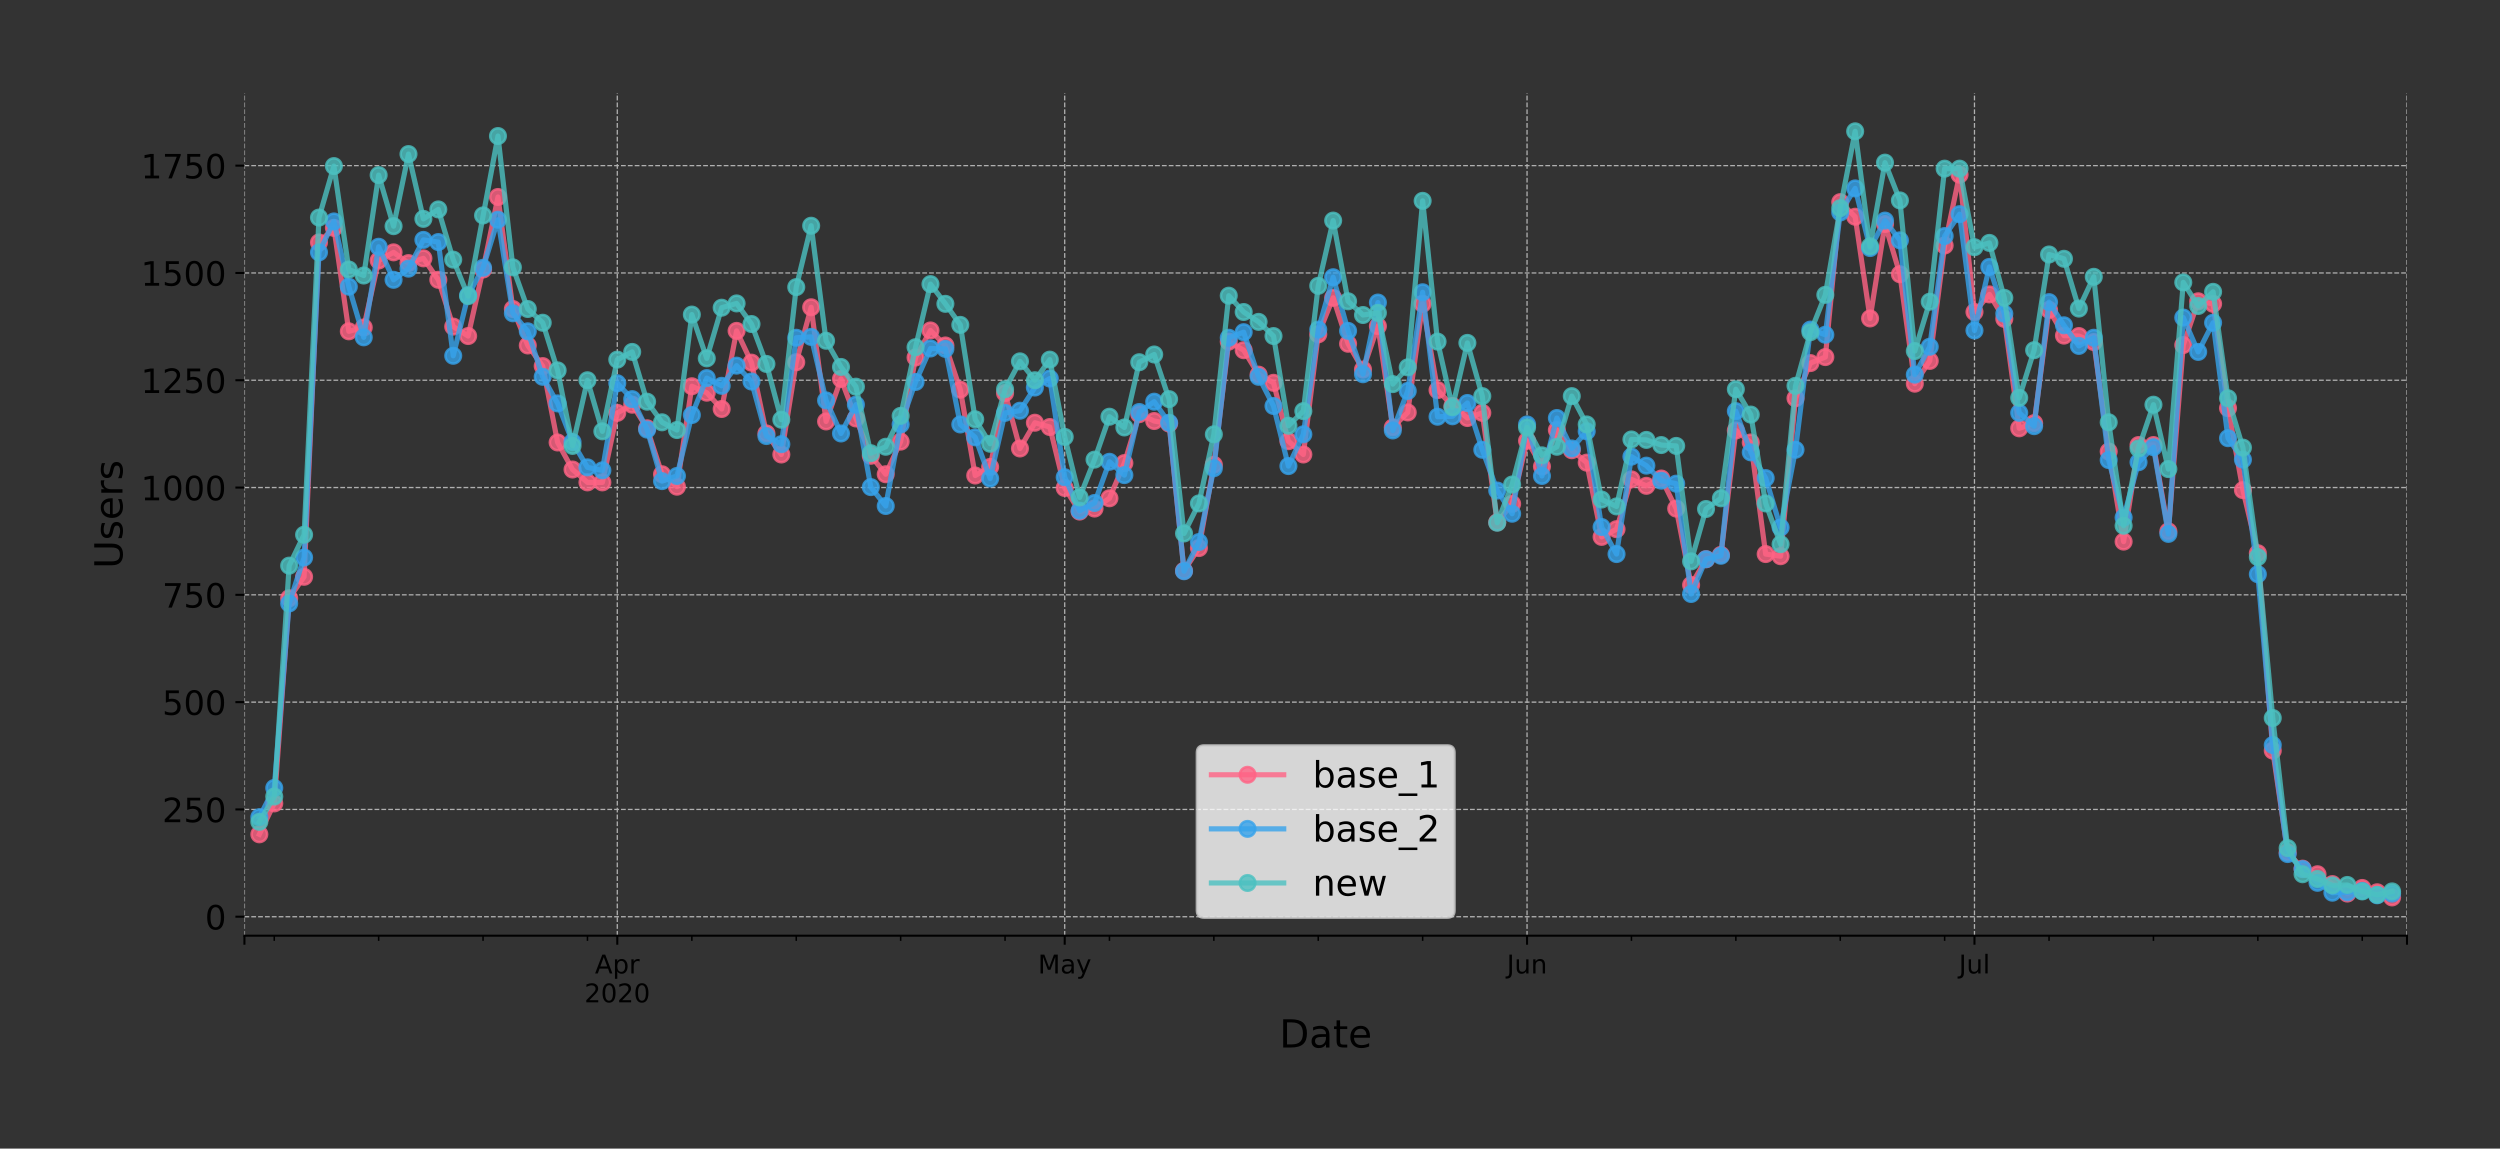 <?xml version="1.0" encoding="utf-8" standalone="no"?>
<!DOCTYPE svg PUBLIC "-//W3C//DTD SVG 1.1//EN"
  "http://www.w3.org/Graphics/SVG/1.1/DTD/svg11.dtd">
<!-- Created with matplotlib (https://matplotlib.org/) -->
<svg height="444.553pt" version="1.1" viewBox="0 0 967.602 444.553" width="967.602pt" xmlns="http://www.w3.org/2000/svg" xmlns:xlink="http://www.w3.org/1999/xlink">
 <rect x="0" y="0" width="967.602" height="444.553" fill="#333333" stroke="none"/>
 <defs>
  <style type="text/css">
*{stroke-linecap:butt;stroke-linejoin:round;}
  </style>
 </defs>
 <g id="figure_1">
  <g id="patch_1">
   <path d="M 0 444.553 
L 967.602 444.553 
L 967.602 -0 
L 0 -0 
z
" style="fill:none;"/>
  </g>
  <g id="axes_1">
   <g id="patch_2">
    <path d="M 94.602 362.16 
L 931.602 362.16 
L 931.602 36 
L 94.602 36 
z
" style="fill:none;"/>
   </g>
   <g id="matplotlib.axis_1">
    <g id="xtick_1">
     <g id="line2d_1">
      <path clip-path="url(#peb9e10ce8e)" d="M 94.602 362.16 
L 94.602 36 
" style="fill:none;stroke:#b0b0b0;stroke-dasharray:1.85,0.8;stroke-dashoffset:0;stroke-width:0.5;"/>
     </g>
     <g id="line2d_2">
      <defs>
       <path d="M 0 0 
L 0 3.5 
" id="me499591713" style="stroke:#000000;stroke-width:0.8;"/>
      </defs>
      <g>
       <use style="stroke:#000000;stroke-width:0.8;" x="94.602" xlink:href="#me499591713" y="362.16"/>
      </g>
     </g>
    </g>
    <g id="xtick_2">
     <g id="line2d_3">
      <path clip-path="url(#peb9e10ce8e)" d="M 238.913 362.16 
L 238.913 36 
" style="fill:none;stroke:#b0b0b0;stroke-dasharray:1.85,0.8;stroke-dashoffset:0;stroke-width:0.5;"/>
     </g>
     <g id="line2d_4">
      <g>
       <use style="stroke:#000000;stroke-width:0.8;" x="238.913" xlink:href="#me499591713" y="362.16"/>
      </g>
     </g>
     <g id="text_1">
      <!-- Apr -->
      <defs>
       <path d="M 34.188 63.188 
L 20.797 26.906 
L 47.609 26.906 
z
M 28.609 72.906 
L 39.797 72.906 
L 67.578 0 
L 57.328 0 
L 50.688 18.703 
L 17.828 18.703 
L 11.188 0 
L 0.781 0 
z
" id="DejaVuSans-65"/>
       <path d="M 18.109 8.203 
L 18.109 -20.797 
L 9.078 -20.797 
L 9.078 54.688 
L 18.109 54.688 
L 18.109 46.391 
Q 20.953 51.266 25.266 53.625 
Q 29.594 56 35.594 56 
Q 45.562 56 51.781 48.094 
Q 58.016 40.188 58.016 27.297 
Q 58.016 14.406 51.781 6.484 
Q 45.562 -1.422 35.594 -1.422 
Q 29.594 -1.422 25.266 0.953 
Q 20.953 3.328 18.109 8.203 
z
M 48.688 27.297 
Q 48.688 37.203 44.609 42.844 
Q 40.531 48.484 33.406 48.484 
Q 26.266 48.484 22.188 42.844 
Q 18.109 37.203 18.109 27.297 
Q 18.109 17.391 22.188 11.75 
Q 26.266 6.109 33.406 6.109 
Q 40.531 6.109 44.609 11.75 
Q 48.688 17.391 48.688 27.297 
z
" id="DejaVuSans-112"/>
       <path d="M 41.109 46.297 
Q 39.594 47.172 37.812 47.578 
Q 36.031 48 33.891 48 
Q 26.266 48 22.188 43.047 
Q 18.109 38.094 18.109 28.812 
L 18.109 0 
L 9.078 0 
L 9.078 54.688 
L 18.109 54.688 
L 18.109 46.188 
Q 20.953 51.172 25.484 53.578 
Q 30.031 56 36.531 56 
Q 37.453 56 38.578 55.875 
Q 39.703 55.766 41.062 55.516 
z
" id="DejaVuSans-114"/>
      </defs>
      <g transform="translate(230.263 376.758)scale(0.1 -0.1)">
       <use xlink:href="#DejaVuSans-65"/>
       <use x="68.408" xlink:href="#DejaVuSans-112"/>
       <use x="131.885" xlink:href="#DejaVuSans-114"/>
      </g>
      <!-- 2020 -->
      <defs>
       <path d="M 19.188 8.297 
L 53.609 8.297 
L 53.609 0 
L 7.328 0 
L 7.328 8.297 
Q 12.938 14.109 22.625 23.891 
Q 32.328 33.688 34.812 36.531 
Q 39.547 41.844 41.422 45.531 
Q 43.312 49.219 43.312 52.781 
Q 43.312 58.594 39.234 62.25 
Q 35.156 65.922 28.609 65.922 
Q 23.969 65.922 18.812 64.312 
Q 13.672 62.703 7.812 59.422 
L 7.812 69.391 
Q 13.766 71.781 18.938 73 
Q 24.125 74.219 28.422 74.219 
Q 39.75 74.219 46.484 68.547 
Q 53.219 62.891 53.219 53.422 
Q 53.219 48.922 51.531 44.891 
Q 49.859 40.875 45.406 35.406 
Q 44.188 33.984 37.641 27.219 
Q 31.109 20.453 19.188 8.297 
z
" id="DejaVuSans-50"/>
       <path d="M 31.781 66.406 
Q 24.172 66.406 20.328 58.906 
Q 16.5 51.422 16.5 36.375 
Q 16.5 21.391 20.328 13.891 
Q 24.172 6.391 31.781 6.391 
Q 39.453 6.391 43.281 13.891 
Q 47.125 21.391 47.125 36.375 
Q 47.125 51.422 43.281 58.906 
Q 39.453 66.406 31.781 66.406 
z
M 31.781 74.219 
Q 44.047 74.219 50.516 64.516 
Q 56.984 54.828 56.984 36.375 
Q 56.984 17.969 50.516 8.266 
Q 44.047 -1.422 31.781 -1.422 
Q 19.531 -1.422 13.062 8.266 
Q 6.594 17.969 6.594 36.375 
Q 6.594 54.828 13.062 64.516 
Q 19.531 74.219 31.781 74.219 
z
" id="DejaVuSans-48"/>
      </defs>
      <g transform="translate(226.188 387.956)scale(0.1 -0.1)">
       <use xlink:href="#DejaVuSans-50"/>
       <use x="63.623" xlink:href="#DejaVuSans-48"/>
       <use x="127.246" xlink:href="#DejaVuSans-50"/>
       <use x="190.869" xlink:href="#DejaVuSans-48"/>
      </g>
     </g>
    </g>
    <g id="xtick_3">
     <g id="line2d_5">
      <path clip-path="url(#peb9e10ce8e)" d="M 412.085 362.16 
L 412.085 36 
" style="fill:none;stroke:#b0b0b0;stroke-dasharray:1.85,0.8;stroke-dashoffset:0;stroke-width:0.5;"/>
     </g>
     <g id="line2d_6">
      <g>
       <use style="stroke:#000000;stroke-width:0.8;" x="412.085" xlink:href="#me499591713" y="362.16"/>
      </g>
     </g>
     <g id="text_2">
      <!-- May -->
      <defs>
       <path d="M 9.812 72.906 
L 24.516 72.906 
L 43.109 23.297 
L 61.812 72.906 
L 76.516 72.906 
L 76.516 0 
L 66.891 0 
L 66.891 64.016 
L 48.094 14.016 
L 38.188 14.016 
L 19.391 64.016 
L 19.391 0 
L 9.812 0 
z
" id="DejaVuSans-77"/>
       <path d="M 34.281 27.484 
Q 23.391 27.484 19.188 25 
Q 14.984 22.516 14.984 16.5 
Q 14.984 11.719 18.141 8.906 
Q 21.297 6.109 26.703 6.109 
Q 34.188 6.109 38.703 11.406 
Q 43.219 16.703 43.219 25.484 
L 43.219 27.484 
z
M 52.203 31.203 
L 52.203 0 
L 43.219 0 
L 43.219 8.297 
Q 40.141 3.328 35.547 0.953 
Q 30.953 -1.422 24.312 -1.422 
Q 15.922 -1.422 10.953 3.297 
Q 6 8.016 6 15.922 
Q 6 25.141 12.172 29.828 
Q 18.359 34.516 30.609 34.516 
L 43.219 34.516 
L 43.219 35.406 
Q 43.219 41.609 39.141 45 
Q 35.062 48.391 27.688 48.391 
Q 23 48.391 18.547 47.266 
Q 14.109 46.141 10.016 43.891 
L 10.016 52.203 
Q 14.938 54.109 19.578 55.047 
Q 24.219 56 28.609 56 
Q 40.484 56 46.344 49.844 
Q 52.203 43.703 52.203 31.203 
z
" id="DejaVuSans-97"/>
       <path d="M 32.172 -5.078 
Q 28.375 -14.844 24.75 -17.812 
Q 21.141 -20.797 15.094 -20.797 
L 7.906 -20.797 
L 7.906 -13.281 
L 13.188 -13.281 
Q 16.891 -13.281 18.938 -11.516 
Q 21 -9.766 23.484 -3.219 
L 25.094 0.875 
L 2.984 54.688 
L 12.5 54.688 
L 29.594 11.922 
L 46.688 54.688 
L 56.203 54.688 
z
" id="DejaVuSans-121"/>
      </defs>
      <g transform="translate(401.747 376.758)scale(0.1 -0.1)">
       <use xlink:href="#DejaVuSans-77"/>
       <use x="86.279" xlink:href="#DejaVuSans-97"/>
       <use x="147.559" xlink:href="#DejaVuSans-121"/>
      </g>
     </g>
    </g>
    <g id="xtick_4">
     <g id="line2d_7">
      <path clip-path="url(#peb9e10ce8e)" d="M 591.03 362.16 
L 591.03 36 
" style="fill:none;stroke:#b0b0b0;stroke-dasharray:1.85,0.8;stroke-dashoffset:0;stroke-width:0.5;"/>
     </g>
     <g id="line2d_8">
      <g>
       <use style="stroke:#000000;stroke-width:0.8;" x="591.03" xlink:href="#me499591713" y="362.16"/>
      </g>
     </g>
     <g id="text_3">
      <!-- Jun -->
      <defs>
       <path d="M 9.812 72.906 
L 19.672 72.906 
L 19.672 5.078 
Q 19.672 -8.109 14.672 -14.062 
Q 9.672 -20.016 -1.422 -20.016 
L -5.172 -20.016 
L -5.172 -11.719 
L -2.094 -11.719 
Q 4.438 -11.719 7.125 -8.047 
Q 9.812 -4.391 9.812 5.078 
z
" id="DejaVuSans-74"/>
       <path d="M 8.5 21.578 
L 8.5 54.688 
L 17.484 54.688 
L 17.484 21.922 
Q 17.484 14.156 20.5 10.266 
Q 23.531 6.391 29.594 6.391 
Q 36.859 6.391 41.078 11.031 
Q 45.312 15.672 45.312 23.688 
L 45.312 54.688 
L 54.297 54.688 
L 54.297 0 
L 45.312 0 
L 45.312 8.406 
Q 42.047 3.422 37.719 1 
Q 33.406 -1.422 27.688 -1.422 
Q 18.266 -1.422 13.375 4.438 
Q 8.5 10.297 8.5 21.578 
z
M 31.109 56 
z
" id="DejaVuSans-117"/>
       <path d="M 54.891 33.016 
L 54.891 0 
L 45.906 0 
L 45.906 32.719 
Q 45.906 40.484 42.875 44.328 
Q 39.844 48.188 33.797 48.188 
Q 26.516 48.188 22.312 43.547 
Q 18.109 38.922 18.109 30.906 
L 18.109 0 
L 9.078 0 
L 9.078 54.688 
L 18.109 54.688 
L 18.109 46.188 
Q 21.344 51.125 25.703 53.562 
Q 30.078 56 35.797 56 
Q 45.219 56 50.047 50.172 
Q 54.891 44.344 54.891 33.016 
z
" id="DejaVuSans-110"/>
      </defs>
      <g transform="translate(583.217 376.758)scale(0.1 -0.1)">
       <use xlink:href="#DejaVuSans-74"/>
       <use x="29.492" xlink:href="#DejaVuSans-117"/>
       <use x="92.871" xlink:href="#DejaVuSans-110"/>
      </g>
     </g>
    </g>
    <g id="xtick_5">
     <g id="line2d_9">
      <path clip-path="url(#peb9e10ce8e)" d="M 764.202 362.16 
L 764.202 36 
" style="fill:none;stroke:#b0b0b0;stroke-dasharray:1.85,0.8;stroke-dashoffset:0;stroke-width:0.5;"/>
     </g>
     <g id="line2d_10">
      <g>
       <use style="stroke:#000000;stroke-width:0.8;" x="764.202" xlink:href="#me499591713" y="362.16"/>
      </g>
     </g>
     <g id="text_4">
      <!-- Jul -->
      <defs>
       <path d="M 9.422 75.984 
L 18.406 75.984 
L 18.406 0 
L 9.422 0 
z
" id="DejaVuSans-108"/>
      </defs>
      <g transform="translate(758.169 376.758)scale(0.1 -0.1)">
       <use xlink:href="#DejaVuSans-74"/>
       <use x="29.492" xlink:href="#DejaVuSans-117"/>
       <use x="92.871" xlink:href="#DejaVuSans-108"/>
      </g>
     </g>
    </g>
    <g id="xtick_6">
     <g id="line2d_11">
      <path clip-path="url(#peb9e10ce8e)" d="M 931.602 362.16 
L 931.602 36 
" style="fill:none;stroke:#b0b0b0;stroke-dasharray:1.85,0.8;stroke-dashoffset:0;stroke-width:0.5;"/>
     </g>
     <g id="line2d_12">
      <g>
       <use style="stroke:#000000;stroke-width:0.8;" x="931.602" xlink:href="#me499591713" y="362.16"/>
      </g>
     </g>
    </g>
    <g id="xtick_7">
     <g id="line2d_13">
      <defs>
       <path d="M 0 0 
L 0 2 
" id="m307bf4e851" style="stroke:#000000;stroke-width:0.6;"/>
      </defs>
      <g>
       <use style="stroke:#000000;stroke-width:0.6;" x="106.147" xlink:href="#m307bf4e851" y="362.16"/>
      </g>
     </g>
    </g>
    <g id="xtick_8">
     <g id="line2d_14">
      <g>
       <use style="stroke:#000000;stroke-width:0.6;" x="146.554" xlink:href="#m307bf4e851" y="362.16"/>
      </g>
     </g>
    </g>
    <g id="xtick_9">
     <g id="line2d_15">
      <g>
       <use style="stroke:#000000;stroke-width:0.6;" x="186.961" xlink:href="#m307bf4e851" y="362.16"/>
      </g>
     </g>
    </g>
    <g id="xtick_10">
     <g id="line2d_16">
      <g>
       <use style="stroke:#000000;stroke-width:0.6;" x="227.368" xlink:href="#m307bf4e851" y="362.16"/>
      </g>
     </g>
    </g>
    <g id="xtick_11">
     <g id="line2d_17">
      <g>
       <use style="stroke:#000000;stroke-width:0.6;" x="267.775" xlink:href="#m307bf4e851" y="362.16"/>
      </g>
     </g>
    </g>
    <g id="xtick_12">
     <g id="line2d_18">
      <g>
       <use style="stroke:#000000;stroke-width:0.6;" x="308.181" xlink:href="#m307bf4e851" y="362.16"/>
      </g>
     </g>
    </g>
    <g id="xtick_13">
     <g id="line2d_19">
      <g>
       <use style="stroke:#000000;stroke-width:0.6;" x="348.588" xlink:href="#m307bf4e851" y="362.16"/>
      </g>
     </g>
    </g>
    <g id="xtick_14">
     <g id="line2d_20">
      <g>
       <use style="stroke:#000000;stroke-width:0.6;" x="388.995" xlink:href="#m307bf4e851" y="362.16"/>
      </g>
     </g>
    </g>
    <g id="xtick_15">
     <g id="line2d_21">
      <g>
       <use style="stroke:#000000;stroke-width:0.6;" x="429.402" xlink:href="#m307bf4e851" y="362.16"/>
      </g>
     </g>
    </g>
    <g id="xtick_16">
     <g id="line2d_22">
      <g>
       <use style="stroke:#000000;stroke-width:0.6;" x="469.809" xlink:href="#m307bf4e851" y="362.16"/>
      </g>
     </g>
    </g>
    <g id="xtick_17">
     <g id="line2d_23">
      <g>
       <use style="stroke:#000000;stroke-width:0.6;" x="510.216" xlink:href="#m307bf4e851" y="362.16"/>
      </g>
     </g>
    </g>
    <g id="xtick_18">
     <g id="line2d_24">
      <g>
       <use style="stroke:#000000;stroke-width:0.6;" x="550.623" xlink:href="#m307bf4e851" y="362.16"/>
      </g>
     </g>
    </g>
    <g id="xtick_19">
     <g id="line2d_25">
      <g>
       <use style="stroke:#000000;stroke-width:0.6;" x="631.437" xlink:href="#m307bf4e851" y="362.16"/>
      </g>
     </g>
    </g>
    <g id="xtick_20">
     <g id="line2d_26">
      <g>
       <use style="stroke:#000000;stroke-width:0.6;" x="671.844" xlink:href="#m307bf4e851" y="362.16"/>
      </g>
     </g>
    </g>
    <g id="xtick_21">
     <g id="line2d_27">
      <g>
       <use style="stroke:#000000;stroke-width:0.6;" x="712.25" xlink:href="#m307bf4e851" y="362.16"/>
      </g>
     </g>
    </g>
    <g id="xtick_22">
     <g id="line2d_28">
      <g>
       <use style="stroke:#000000;stroke-width:0.6;" x="752.657" xlink:href="#m307bf4e851" y="362.16"/>
      </g>
     </g>
    </g>
    <g id="xtick_23">
     <g id="line2d_29">
      <g>
       <use style="stroke:#000000;stroke-width:0.6;" x="793.064" xlink:href="#m307bf4e851" y="362.16"/>
      </g>
     </g>
    </g>
    <g id="xtick_24">
     <g id="line2d_30">
      <g>
       <use style="stroke:#000000;stroke-width:0.6;" x="833.471" xlink:href="#m307bf4e851" y="362.16"/>
      </g>
     </g>
    </g>
    <g id="xtick_25">
     <g id="line2d_31">
      <g>
       <use style="stroke:#000000;stroke-width:0.6;" x="873.878" xlink:href="#m307bf4e851" y="362.16"/>
      </g>
     </g>
    </g>
    <g id="xtick_26">
     <g id="line2d_32">
      <g>
       <use style="stroke:#000000;stroke-width:0.6;" x="914.285" xlink:href="#m307bf4e851" y="362.16"/>
      </g>
     </g>
    </g>
    <g id="text_5">
     <!-- Date -->
     <defs>
      <path d="M 19.672 64.797 
L 19.672 8.109 
L 31.594 8.109 
Q 46.688 8.109 53.688 14.938 
Q 60.688 21.781 60.688 36.531 
Q 60.688 51.172 53.688 57.984 
Q 46.688 64.797 31.594 64.797 
z
M 9.812 72.906 
L 30.078 72.906 
Q 51.266 72.906 61.172 64.094 
Q 71.094 55.281 71.094 36.531 
Q 71.094 17.672 61.125 8.828 
Q 51.172 0 30.078 0 
L 9.812 0 
z
" id="DejaVuSans-68"/>
      <path d="M 18.312 70.219 
L 18.312 54.688 
L 36.812 54.688 
L 36.812 47.703 
L 18.312 47.703 
L 18.312 18.016 
Q 18.312 11.328 20.141 9.422 
Q 21.969 7.516 27.594 7.516 
L 36.812 7.516 
L 36.812 0 
L 27.594 0 
Q 17.188 0 13.234 3.875 
Q 9.281 7.766 9.281 18.016 
L 9.281 47.703 
L 2.688 47.703 
L 2.688 54.688 
L 9.281 54.688 
L 9.281 70.219 
z
" id="DejaVuSans-116"/>
      <path d="M 56.203 29.594 
L 56.203 25.203 
L 14.891 25.203 
Q 15.484 15.922 20.484 11.062 
Q 25.484 6.203 34.422 6.203 
Q 39.594 6.203 44.453 7.469 
Q 49.312 8.734 54.109 11.281 
L 54.109 2.781 
Q 49.266 0.734 44.188 -0.344 
Q 39.109 -1.422 33.891 -1.422 
Q 20.797 -1.422 13.156 6.188 
Q 5.516 13.812 5.516 26.812 
Q 5.516 40.234 12.766 48.109 
Q 20.016 56 32.328 56 
Q 43.359 56 49.781 48.891 
Q 56.203 41.797 56.203 29.594 
z
M 47.219 32.234 
Q 47.125 39.594 43.094 43.984 
Q 39.062 48.391 32.422 48.391 
Q 24.906 48.391 20.391 44.141 
Q 15.875 39.891 15.188 32.172 
z
" id="DejaVuSans-101"/>
     </defs>
     <g transform="translate(495.176 405.434)scale(0.15 -0.15)">
      <use xlink:href="#DejaVuSans-68"/>
      <use x="77.002" xlink:href="#DejaVuSans-97"/>
      <use x="138.281" xlink:href="#DejaVuSans-116"/>
      <use x="177.49" xlink:href="#DejaVuSans-101"/>
     </g>
    </g>
   </g>
   <g id="matplotlib.axis_2">
    <g id="ytick_1">
     <g id="line2d_33">
      <path clip-path="url(#peb9e10ce8e)" d="M 94.602 354.81 
L 931.602 354.81 
" style="fill:none;stroke:#b0b0b0;stroke-dasharray:1.85,0.8;stroke-dashoffset:0;stroke-width:0.5;"/>
     </g>
     <g id="line2d_34">
      <defs>
       <path d="M 0 0 
L -3.5 0 
" id="m8819e00f0f" style="stroke:#000000;stroke-width:0.8;"/>
      </defs>
      <g>
       <use style="stroke:#000000;stroke-width:0.8;" x="94.602" xlink:href="#m8819e00f0f" y="354.81"/>
      </g>
     </g>
     <g id="text_6">
      <!-- 0 -->
      <g transform="translate(79.331 359.749)scale(0.13 -0.13)">
       <use xlink:href="#DejaVuSans-48"/>
      </g>
     </g>
    </g>
    <g id="ytick_2">
     <g id="line2d_35">
      <path clip-path="url(#peb9e10ce8e)" d="M 94.602 313.282 
L 931.602 313.282 
" style="fill:none;stroke:#b0b0b0;stroke-dasharray:1.85,0.8;stroke-dashoffset:0;stroke-width:0.5;"/>
     </g>
     <g id="line2d_36">
      <g>
       <use style="stroke:#000000;stroke-width:0.8;" x="94.602" xlink:href="#m8819e00f0f" y="313.282"/>
      </g>
     </g>
     <g id="text_7">
      <!-- 250 -->
      <defs>
       <path d="M 10.797 72.906 
L 49.516 72.906 
L 49.516 64.594 
L 19.828 64.594 
L 19.828 46.734 
Q 21.969 47.469 24.109 47.828 
Q 26.266 48.188 28.422 48.188 
Q 40.625 48.188 47.75 41.5 
Q 54.891 34.812 54.891 23.391 
Q 54.891 11.625 47.562 5.094 
Q 40.234 -1.422 26.906 -1.422 
Q 22.312 -1.422 17.547 -0.641 
Q 12.797 0.141 7.719 1.703 
L 7.719 11.625 
Q 12.109 9.234 16.797 8.062 
Q 21.484 6.891 26.703 6.891 
Q 35.156 6.891 40.078 11.328 
Q 45.016 15.766 45.016 23.391 
Q 45.016 31 40.078 35.438 
Q 35.156 39.891 26.703 39.891 
Q 22.75 39.891 18.812 39.016 
Q 14.891 38.141 10.797 36.281 
z
" id="DejaVuSans-53"/>
      </defs>
      <g transform="translate(62.788 318.221)scale(0.13 -0.13)">
       <use xlink:href="#DejaVuSans-50"/>
       <use x="63.623" xlink:href="#DejaVuSans-53"/>
       <use x="127.246" xlink:href="#DejaVuSans-48"/>
      </g>
     </g>
    </g>
    <g id="ytick_3">
     <g id="line2d_37">
      <path clip-path="url(#peb9e10ce8e)" d="M 94.602 271.754 
L 931.602 271.754 
" style="fill:none;stroke:#b0b0b0;stroke-dasharray:1.85,0.8;stroke-dashoffset:0;stroke-width:0.5;"/>
     </g>
     <g id="line2d_38">
      <g>
       <use style="stroke:#000000;stroke-width:0.8;" x="94.602" xlink:href="#m8819e00f0f" y="271.754"/>
      </g>
     </g>
     <g id="text_8">
      <!-- 500 -->
      <g transform="translate(62.788 276.693)scale(0.13 -0.13)">
       <use xlink:href="#DejaVuSans-53"/>
       <use x="63.623" xlink:href="#DejaVuSans-48"/>
       <use x="127.246" xlink:href="#DejaVuSans-48"/>
      </g>
     </g>
    </g>
    <g id="ytick_4">
     <g id="line2d_39">
      <path clip-path="url(#peb9e10ce8e)" d="M 94.602 230.226 
L 931.602 230.226 
" style="fill:none;stroke:#b0b0b0;stroke-dasharray:1.85,0.8;stroke-dashoffset:0;stroke-width:0.5;"/>
     </g>
     <g id="line2d_40">
      <g>
       <use style="stroke:#000000;stroke-width:0.8;" x="94.602" xlink:href="#m8819e00f0f" y="230.226"/>
      </g>
     </g>
     <g id="text_9">
      <!-- 750 -->
      <defs>
       <path d="M 8.203 72.906 
L 55.078 72.906 
L 55.078 68.703 
L 28.609 0 
L 18.312 0 
L 43.219 64.594 
L 8.203 64.594 
z
" id="DejaVuSans-55"/>
      </defs>
      <g transform="translate(62.788 235.165)scale(0.13 -0.13)">
       <use xlink:href="#DejaVuSans-55"/>
       <use x="63.623" xlink:href="#DejaVuSans-53"/>
       <use x="127.246" xlink:href="#DejaVuSans-48"/>
      </g>
     </g>
    </g>
    <g id="ytick_5">
     <g id="line2d_41">
      <path clip-path="url(#peb9e10ce8e)" d="M 94.602 188.698 
L 931.602 188.698 
" style="fill:none;stroke:#b0b0b0;stroke-dasharray:1.85,0.8;stroke-dashoffset:0;stroke-width:0.5;"/>
     </g>
     <g id="line2d_42">
      <g>
       <use style="stroke:#000000;stroke-width:0.8;" x="94.602" xlink:href="#m8819e00f0f" y="188.698"/>
      </g>
     </g>
     <g id="text_10">
      <!-- 1000 -->
      <defs>
       <path d="M 12.406 8.297 
L 28.516 8.297 
L 28.516 63.922 
L 10.984 60.406 
L 10.984 69.391 
L 28.422 72.906 
L 38.281 72.906 
L 38.281 8.297 
L 54.391 8.297 
L 54.391 0 
L 12.406 0 
z
" id="DejaVuSans-49"/>
      </defs>
      <g transform="translate(54.517 193.637)scale(0.13 -0.13)">
       <use xlink:href="#DejaVuSans-49"/>
       <use x="63.623" xlink:href="#DejaVuSans-48"/>
       <use x="127.246" xlink:href="#DejaVuSans-48"/>
       <use x="190.869" xlink:href="#DejaVuSans-48"/>
      </g>
     </g>
    </g>
    <g id="ytick_6">
     <g id="line2d_43">
      <path clip-path="url(#peb9e10ce8e)" d="M 94.602 147.17 
L 931.602 147.17 
" style="fill:none;stroke:#b0b0b0;stroke-dasharray:1.85,0.8;stroke-dashoffset:0;stroke-width:0.5;"/>
     </g>
     <g id="line2d_44">
      <g>
       <use style="stroke:#000000;stroke-width:0.8;" x="94.602" xlink:href="#m8819e00f0f" y="147.17"/>
      </g>
     </g>
     <g id="text_11">
      <!-- 1250 -->
      <g transform="translate(54.517 152.109)scale(0.13 -0.13)">
       <use xlink:href="#DejaVuSans-49"/>
       <use x="63.623" xlink:href="#DejaVuSans-50"/>
       <use x="127.246" xlink:href="#DejaVuSans-53"/>
       <use x="190.869" xlink:href="#DejaVuSans-48"/>
      </g>
     </g>
    </g>
    <g id="ytick_7">
     <g id="line2d_45">
      <path clip-path="url(#peb9e10ce8e)" d="M 94.602 105.642 
L 931.602 105.642 
" style="fill:none;stroke:#b0b0b0;stroke-dasharray:1.85,0.8;stroke-dashoffset:0;stroke-width:0.5;"/>
     </g>
     <g id="line2d_46">
      <g>
       <use style="stroke:#000000;stroke-width:0.8;" x="94.602" xlink:href="#m8819e00f0f" y="105.642"/>
      </g>
     </g>
     <g id="text_12">
      <!-- 1500 -->
      <g transform="translate(54.517 110.581)scale(0.13 -0.13)">
       <use xlink:href="#DejaVuSans-49"/>
       <use x="63.623" xlink:href="#DejaVuSans-53"/>
       <use x="127.246" xlink:href="#DejaVuSans-48"/>
       <use x="190.869" xlink:href="#DejaVuSans-48"/>
      </g>
     </g>
    </g>
    <g id="ytick_8">
     <g id="line2d_47">
      <path clip-path="url(#peb9e10ce8e)" d="M 94.602 64.114 
L 931.602 64.114 
" style="fill:none;stroke:#b0b0b0;stroke-dasharray:1.85,0.8;stroke-dashoffset:0;stroke-width:0.5;"/>
     </g>
     <g id="line2d_48">
      <g>
       <use style="stroke:#000000;stroke-width:0.8;" x="94.602" xlink:href="#m8819e00f0f" y="64.114"/>
      </g>
     </g>
     <g id="text_13">
      <!-- 1750 -->
      <g transform="translate(54.517 69.053)scale(0.13 -0.13)">
       <use xlink:href="#DejaVuSans-49"/>
       <use x="63.623" xlink:href="#DejaVuSans-55"/>
       <use x="127.246" xlink:href="#DejaVuSans-53"/>
       <use x="190.869" xlink:href="#DejaVuSans-48"/>
      </g>
     </g>
    </g>
    <g id="text_14">
     <!-- Users -->
     <defs>
      <path d="M 8.688 72.906 
L 18.609 72.906 
L 18.609 28.609 
Q 18.609 16.891 22.844 11.734 
Q 27.094 6.594 36.625 6.594 
Q 46.094 6.594 50.344 11.734 
Q 54.594 16.891 54.594 28.609 
L 54.594 72.906 
L 64.5 72.906 
L 64.5 27.391 
Q 64.5 13.141 57.438 5.859 
Q 50.391 -1.422 36.625 -1.422 
Q 22.797 -1.422 15.734 5.859 
Q 8.688 13.141 8.688 27.391 
z
" id="DejaVuSans-85"/>
      <path d="M 44.281 53.078 
L 44.281 44.578 
Q 40.484 46.531 36.375 47.5 
Q 32.281 48.484 27.875 48.484 
Q 21.188 48.484 17.844 46.438 
Q 14.5 44.391 14.5 40.281 
Q 14.5 37.156 16.891 35.375 
Q 19.281 33.594 26.516 31.984 
L 29.594 31.297 
Q 39.156 29.25 43.188 25.516 
Q 47.219 21.781 47.219 15.094 
Q 47.219 7.469 41.188 3.016 
Q 35.156 -1.422 24.609 -1.422 
Q 20.219 -1.422 15.453 -0.562 
Q 10.688 0.297 5.422 2 
L 5.422 11.281 
Q 10.406 8.688 15.234 7.391 
Q 20.062 6.109 24.812 6.109 
Q 31.156 6.109 34.562 8.281 
Q 37.984 10.453 37.984 14.406 
Q 37.984 18.062 35.516 20.016 
Q 33.062 21.969 24.703 23.781 
L 21.578 24.516 
Q 13.234 26.266 9.516 29.906 
Q 5.812 33.547 5.812 39.891 
Q 5.812 47.609 11.281 51.797 
Q 16.75 56 26.812 56 
Q 31.781 56 36.172 55.266 
Q 40.578 54.547 44.281 53.078 
z
" id="DejaVuSans-115"/>
     </defs>
     <g transform="translate(47.398 220.081)rotate(-90)scale(0.15 -0.15)">
      <use xlink:href="#DejaVuSans-85"/>
      <use x="73.193" xlink:href="#DejaVuSans-115"/>
      <use x="125.293" xlink:href="#DejaVuSans-101"/>
      <use x="186.816" xlink:href="#DejaVuSans-114"/>
      <use x="227.93" xlink:href="#DejaVuSans-115"/>
     </g>
    </g>
   </g>
   <g id="line2d_49">
    <path clip-path="url(#peb9e10ce8e)" d="M 100.375 322.916 
L 106.147 310.956 
L 111.919 231.555 
L 117.692 223.249 
L 123.464 93.848 
L 129.237 88.201 
L 135.009 128.233 
L 140.781 126.738 
L 146.554 100.825 
L 152.326 97.669 
L 158.099 101.822 
L 163.871 99.994 
L 169.644 108.3 
L 175.416 126.406 
L 181.188 130.061 
L 186.961 104.313 
L 192.733 76.241 
L 198.506 119.596 
L 204.278 133.715 
L 210.05 141.688 
L 215.823 171.256 
L 221.595 181.721 
L 227.368 186.705 
L 233.14 186.705 
L 238.913 159.795 
L 244.685 156.639 
L 250.457 165.775 
L 256.23 183.549 
L 262.002 188.366 
L 267.775 149.496 
L 273.547 151.987 
L 279.319 158.3 
L 285.092 128.067 
L 290.864 140.36 
L 296.637 167.768 
L 302.409 175.907 
L 308.181 140.193 
L 313.954 118.931 
L 319.726 163.117 
L 325.499 146.672 
L 331.271 161.954 
L 337.044 176.406 
L 342.816 183.549 
L 348.588 170.924 
L 354.361 138.366 
L 360.133 127.901 
L 365.906 133.715 
L 371.678 150.825 
L 377.45 184.047 
L 383.223 180.725 
L 388.995 152.153 
L 394.768 173.582 
L 400.54 163.615 
L 406.313 165.276 
L 412.085 188.864 
L 417.857 198 
L 423.63 196.837 
L 429.402 192.851 
L 435.175 179.23 
L 440.947 160.293 
L 446.719 162.951 
L 452.492 163.947 
L 458.264 220.924 
L 464.037 212.12 
L 469.809 179.894 
L 475.581 132.22 
L 481.354 135.542 
L 487.126 145.011 
L 492.899 148.167 
L 498.671 170.758 
L 504.444 175.907 
L 510.216 129.396 
L 515.988 115.277 
L 521.761 133.051 
L 527.533 143.017 
L 533.306 126.24 
L 539.078 165.442 
L 544.85 159.629 
L 550.623 117.602 
L 556.395 150.991 
L 562.168 157.137 
L 567.94 161.788 
L 573.713 159.795 
L 579.485 202.153 
L 585.257 195.01 
L 591.03 170.592 
L 596.802 180.559 
L 602.575 166.439 
L 608.347 174.246 
L 614.119 179.064 
L 619.892 207.801 
L 625.664 204.811 
L 631.437 185.542 
L 637.209 188.034 
L 642.981 185.21 
L 648.754 196.837 
L 654.526 226.405 
L 660.299 216.439 
L 666.071 214.778 
L 671.844 166.605 
L 677.616 171.256 
L 683.388 214.445 
L 689.161 215.276 
L 694.933 154.147 
L 700.706 140.526 
L 706.478 138.2 
L 712.25 78.234 
L 718.023 83.882 
L 723.795 123.25 
L 729.568 86.706 
L 735.34 106.141 
L 741.113 148.499 
L 746.885 139.695 
L 752.657 95.011 
L 758.43 67.603 
L 764.202 120.758 
L 769.975 113.948 
L 775.747 123.416 
L 781.519 165.775 
L 787.292 163.781 
L 793.064 119.928 
L 798.837 129.895 
L 804.609 130.061 
L 810.381 132.386 
L 816.154 174.745 
L 821.926 209.628 
L 827.699 172.253 
L 833.471 172.253 
L 839.244 205.641 
L 845.016 133.549 
L 850.788 116.606 
L 856.561 117.602 
L 862.333 157.967 
L 868.106 189.695 
L 873.878 214.113 
L 879.65 290.524 
L 885.423 329.893 
L 891.195 336.205 
L 896.968 338.365 
L 902.74 342.185 
L 908.513 345.84 
L 914.285 343.68 
L 920.057 345.341 
L 925.83 347.335 
L 925.83 347.335 
" style="fill:none;stroke:#ff6384;stroke-linecap:square;stroke-opacity:0.8;stroke-width:2;"/>
    <defs>
     <path d="M 0 3 
C 0.796 3 1.559 2.684 2.121 2.121 
C 2.684 1.559 3 0.796 3 0 
C 3 -0.796 2.684 -1.559 2.121 -2.121 
C 1.559 -2.684 0.796 -3 0 -3 
C -0.796 -3 -1.559 -2.684 -2.121 -2.121 
C -2.684 -1.559 -3 -0.796 -3 0 
C -3 0.796 -2.684 1.559 -2.121 2.121 
C -1.559 2.684 -0.796 3 0 3 
z
" id="mf4a95bdd1e" style="stroke:#ff6384;stroke-opacity:0.8;"/>
    </defs>
    <g clip-path="url(#peb9e10ce8e)">
     <use style="fill:#ff6384;fill-opacity:0.8;stroke:#ff6384;stroke-opacity:0.8;" x="100.375" xlink:href="#mf4a95bdd1e" y="322.916"/>
     <use style="fill:#ff6384;fill-opacity:0.8;stroke:#ff6384;stroke-opacity:0.8;" x="106.147" xlink:href="#mf4a95bdd1e" y="310.956"/>
     <use style="fill:#ff6384;fill-opacity:0.8;stroke:#ff6384;stroke-opacity:0.8;" x="111.919" xlink:href="#mf4a95bdd1e" y="231.555"/>
     <use style="fill:#ff6384;fill-opacity:0.8;stroke:#ff6384;stroke-opacity:0.8;" x="117.692" xlink:href="#mf4a95bdd1e" y="223.249"/>
     <use style="fill:#ff6384;fill-opacity:0.8;stroke:#ff6384;stroke-opacity:0.8;" x="123.464" xlink:href="#mf4a95bdd1e" y="93.848"/>
     <use style="fill:#ff6384;fill-opacity:0.8;stroke:#ff6384;stroke-opacity:0.8;" x="129.237" xlink:href="#mf4a95bdd1e" y="88.201"/>
     <use style="fill:#ff6384;fill-opacity:0.8;stroke:#ff6384;stroke-opacity:0.8;" x="135.009" xlink:href="#mf4a95bdd1e" y="128.233"/>
     <use style="fill:#ff6384;fill-opacity:0.8;stroke:#ff6384;stroke-opacity:0.8;" x="140.781" xlink:href="#mf4a95bdd1e" y="126.738"/>
     <use style="fill:#ff6384;fill-opacity:0.8;stroke:#ff6384;stroke-opacity:0.8;" x="146.554" xlink:href="#mf4a95bdd1e" y="100.825"/>
     <use style="fill:#ff6384;fill-opacity:0.8;stroke:#ff6384;stroke-opacity:0.8;" x="152.326" xlink:href="#mf4a95bdd1e" y="97.669"/>
     <use style="fill:#ff6384;fill-opacity:0.8;stroke:#ff6384;stroke-opacity:0.8;" x="158.099" xlink:href="#mf4a95bdd1e" y="101.822"/>
     <use style="fill:#ff6384;fill-opacity:0.8;stroke:#ff6384;stroke-opacity:0.8;" x="163.871" xlink:href="#mf4a95bdd1e" y="99.994"/>
     <use style="fill:#ff6384;fill-opacity:0.8;stroke:#ff6384;stroke-opacity:0.8;" x="169.644" xlink:href="#mf4a95bdd1e" y="108.3"/>
     <use style="fill:#ff6384;fill-opacity:0.8;stroke:#ff6384;stroke-opacity:0.8;" x="175.416" xlink:href="#mf4a95bdd1e" y="126.406"/>
     <use style="fill:#ff6384;fill-opacity:0.8;stroke:#ff6384;stroke-opacity:0.8;" x="181.188" xlink:href="#mf4a95bdd1e" y="130.061"/>
     <use style="fill:#ff6384;fill-opacity:0.8;stroke:#ff6384;stroke-opacity:0.8;" x="186.961" xlink:href="#mf4a95bdd1e" y="104.313"/>
     <use style="fill:#ff6384;fill-opacity:0.8;stroke:#ff6384;stroke-opacity:0.8;" x="192.733" xlink:href="#mf4a95bdd1e" y="76.241"/>
     <use style="fill:#ff6384;fill-opacity:0.8;stroke:#ff6384;stroke-opacity:0.8;" x="198.506" xlink:href="#mf4a95bdd1e" y="119.596"/>
     <use style="fill:#ff6384;fill-opacity:0.8;stroke:#ff6384;stroke-opacity:0.8;" x="204.278" xlink:href="#mf4a95bdd1e" y="133.715"/>
     <use style="fill:#ff6384;fill-opacity:0.8;stroke:#ff6384;stroke-opacity:0.8;" x="210.05" xlink:href="#mf4a95bdd1e" y="141.688"/>
     <use style="fill:#ff6384;fill-opacity:0.8;stroke:#ff6384;stroke-opacity:0.8;" x="215.823" xlink:href="#mf4a95bdd1e" y="171.256"/>
     <use style="fill:#ff6384;fill-opacity:0.8;stroke:#ff6384;stroke-opacity:0.8;" x="221.595" xlink:href="#mf4a95bdd1e" y="181.721"/>
     <use style="fill:#ff6384;fill-opacity:0.8;stroke:#ff6384;stroke-opacity:0.8;" x="227.368" xlink:href="#mf4a95bdd1e" y="186.705"/>
     <use style="fill:#ff6384;fill-opacity:0.8;stroke:#ff6384;stroke-opacity:0.8;" x="233.14" xlink:href="#mf4a95bdd1e" y="186.705"/>
     <use style="fill:#ff6384;fill-opacity:0.8;stroke:#ff6384;stroke-opacity:0.8;" x="238.913" xlink:href="#mf4a95bdd1e" y="159.795"/>
     <use style="fill:#ff6384;fill-opacity:0.8;stroke:#ff6384;stroke-opacity:0.8;" x="244.685" xlink:href="#mf4a95bdd1e" y="156.639"/>
     <use style="fill:#ff6384;fill-opacity:0.8;stroke:#ff6384;stroke-opacity:0.8;" x="250.457" xlink:href="#mf4a95bdd1e" y="165.775"/>
     <use style="fill:#ff6384;fill-opacity:0.8;stroke:#ff6384;stroke-opacity:0.8;" x="256.23" xlink:href="#mf4a95bdd1e" y="183.549"/>
     <use style="fill:#ff6384;fill-opacity:0.8;stroke:#ff6384;stroke-opacity:0.8;" x="262.002" xlink:href="#mf4a95bdd1e" y="188.366"/>
     <use style="fill:#ff6384;fill-opacity:0.8;stroke:#ff6384;stroke-opacity:0.8;" x="267.775" xlink:href="#mf4a95bdd1e" y="149.496"/>
     <use style="fill:#ff6384;fill-opacity:0.8;stroke:#ff6384;stroke-opacity:0.8;" x="273.547" xlink:href="#mf4a95bdd1e" y="151.987"/>
     <use style="fill:#ff6384;fill-opacity:0.8;stroke:#ff6384;stroke-opacity:0.8;" x="279.319" xlink:href="#mf4a95bdd1e" y="158.3"/>
     <use style="fill:#ff6384;fill-opacity:0.8;stroke:#ff6384;stroke-opacity:0.8;" x="285.092" xlink:href="#mf4a95bdd1e" y="128.067"/>
     <use style="fill:#ff6384;fill-opacity:0.8;stroke:#ff6384;stroke-opacity:0.8;" x="290.864" xlink:href="#mf4a95bdd1e" y="140.36"/>
     <use style="fill:#ff6384;fill-opacity:0.8;stroke:#ff6384;stroke-opacity:0.8;" x="296.637" xlink:href="#mf4a95bdd1e" y="167.768"/>
     <use style="fill:#ff6384;fill-opacity:0.8;stroke:#ff6384;stroke-opacity:0.8;" x="302.409" xlink:href="#mf4a95bdd1e" y="175.907"/>
     <use style="fill:#ff6384;fill-opacity:0.8;stroke:#ff6384;stroke-opacity:0.8;" x="308.181" xlink:href="#mf4a95bdd1e" y="140.193"/>
     <use style="fill:#ff6384;fill-opacity:0.8;stroke:#ff6384;stroke-opacity:0.8;" x="313.954" xlink:href="#mf4a95bdd1e" y="118.931"/>
     <use style="fill:#ff6384;fill-opacity:0.8;stroke:#ff6384;stroke-opacity:0.8;" x="319.726" xlink:href="#mf4a95bdd1e" y="163.117"/>
     <use style="fill:#ff6384;fill-opacity:0.8;stroke:#ff6384;stroke-opacity:0.8;" x="325.499" xlink:href="#mf4a95bdd1e" y="146.672"/>
     <use style="fill:#ff6384;fill-opacity:0.8;stroke:#ff6384;stroke-opacity:0.8;" x="331.271" xlink:href="#mf4a95bdd1e" y="161.954"/>
     <use style="fill:#ff6384;fill-opacity:0.8;stroke:#ff6384;stroke-opacity:0.8;" x="337.044" xlink:href="#mf4a95bdd1e" y="176.406"/>
     <use style="fill:#ff6384;fill-opacity:0.8;stroke:#ff6384;stroke-opacity:0.8;" x="342.816" xlink:href="#mf4a95bdd1e" y="183.549"/>
     <use style="fill:#ff6384;fill-opacity:0.8;stroke:#ff6384;stroke-opacity:0.8;" x="348.588" xlink:href="#mf4a95bdd1e" y="170.924"/>
     <use style="fill:#ff6384;fill-opacity:0.8;stroke:#ff6384;stroke-opacity:0.8;" x="354.361" xlink:href="#mf4a95bdd1e" y="138.366"/>
     <use style="fill:#ff6384;fill-opacity:0.8;stroke:#ff6384;stroke-opacity:0.8;" x="360.133" xlink:href="#mf4a95bdd1e" y="127.901"/>
     <use style="fill:#ff6384;fill-opacity:0.8;stroke:#ff6384;stroke-opacity:0.8;" x="365.906" xlink:href="#mf4a95bdd1e" y="133.715"/>
     <use style="fill:#ff6384;fill-opacity:0.8;stroke:#ff6384;stroke-opacity:0.8;" x="371.678" xlink:href="#mf4a95bdd1e" y="150.825"/>
     <use style="fill:#ff6384;fill-opacity:0.8;stroke:#ff6384;stroke-opacity:0.8;" x="377.45" xlink:href="#mf4a95bdd1e" y="184.047"/>
     <use style="fill:#ff6384;fill-opacity:0.8;stroke:#ff6384;stroke-opacity:0.8;" x="383.223" xlink:href="#mf4a95bdd1e" y="180.725"/>
     <use style="fill:#ff6384;fill-opacity:0.8;stroke:#ff6384;stroke-opacity:0.8;" x="388.995" xlink:href="#mf4a95bdd1e" y="152.153"/>
     <use style="fill:#ff6384;fill-opacity:0.8;stroke:#ff6384;stroke-opacity:0.8;" x="394.768" xlink:href="#mf4a95bdd1e" y="173.582"/>
     <use style="fill:#ff6384;fill-opacity:0.8;stroke:#ff6384;stroke-opacity:0.8;" x="400.54" xlink:href="#mf4a95bdd1e" y="163.615"/>
     <use style="fill:#ff6384;fill-opacity:0.8;stroke:#ff6384;stroke-opacity:0.8;" x="406.313" xlink:href="#mf4a95bdd1e" y="165.276"/>
     <use style="fill:#ff6384;fill-opacity:0.8;stroke:#ff6384;stroke-opacity:0.8;" x="412.085" xlink:href="#mf4a95bdd1e" y="188.864"/>
     <use style="fill:#ff6384;fill-opacity:0.8;stroke:#ff6384;stroke-opacity:0.8;" x="417.857" xlink:href="#mf4a95bdd1e" y="198"/>
     <use style="fill:#ff6384;fill-opacity:0.8;stroke:#ff6384;stroke-opacity:0.8;" x="423.63" xlink:href="#mf4a95bdd1e" y="196.837"/>
     <use style="fill:#ff6384;fill-opacity:0.8;stroke:#ff6384;stroke-opacity:0.8;" x="429.402" xlink:href="#mf4a95bdd1e" y="192.851"/>
     <use style="fill:#ff6384;fill-opacity:0.8;stroke:#ff6384;stroke-opacity:0.8;" x="435.175" xlink:href="#mf4a95bdd1e" y="179.23"/>
     <use style="fill:#ff6384;fill-opacity:0.8;stroke:#ff6384;stroke-opacity:0.8;" x="440.947" xlink:href="#mf4a95bdd1e" y="160.293"/>
     <use style="fill:#ff6384;fill-opacity:0.8;stroke:#ff6384;stroke-opacity:0.8;" x="446.719" xlink:href="#mf4a95bdd1e" y="162.951"/>
     <use style="fill:#ff6384;fill-opacity:0.8;stroke:#ff6384;stroke-opacity:0.8;" x="452.492" xlink:href="#mf4a95bdd1e" y="163.947"/>
     <use style="fill:#ff6384;fill-opacity:0.8;stroke:#ff6384;stroke-opacity:0.8;" x="458.264" xlink:href="#mf4a95bdd1e" y="220.924"/>
     <use style="fill:#ff6384;fill-opacity:0.8;stroke:#ff6384;stroke-opacity:0.8;" x="464.037" xlink:href="#mf4a95bdd1e" y="212.12"/>
     <use style="fill:#ff6384;fill-opacity:0.8;stroke:#ff6384;stroke-opacity:0.8;" x="469.809" xlink:href="#mf4a95bdd1e" y="179.894"/>
     <use style="fill:#ff6384;fill-opacity:0.8;stroke:#ff6384;stroke-opacity:0.8;" x="475.581" xlink:href="#mf4a95bdd1e" y="132.22"/>
     <use style="fill:#ff6384;fill-opacity:0.8;stroke:#ff6384;stroke-opacity:0.8;" x="481.354" xlink:href="#mf4a95bdd1e" y="135.542"/>
     <use style="fill:#ff6384;fill-opacity:0.8;stroke:#ff6384;stroke-opacity:0.8;" x="487.126" xlink:href="#mf4a95bdd1e" y="145.011"/>
     <use style="fill:#ff6384;fill-opacity:0.8;stroke:#ff6384;stroke-opacity:0.8;" x="492.899" xlink:href="#mf4a95bdd1e" y="148.167"/>
     <use style="fill:#ff6384;fill-opacity:0.8;stroke:#ff6384;stroke-opacity:0.8;" x="498.671" xlink:href="#mf4a95bdd1e" y="170.758"/>
     <use style="fill:#ff6384;fill-opacity:0.8;stroke:#ff6384;stroke-opacity:0.8;" x="504.444" xlink:href="#mf4a95bdd1e" y="175.907"/>
     <use style="fill:#ff6384;fill-opacity:0.8;stroke:#ff6384;stroke-opacity:0.8;" x="510.216" xlink:href="#mf4a95bdd1e" y="129.396"/>
     <use style="fill:#ff6384;fill-opacity:0.8;stroke:#ff6384;stroke-opacity:0.8;" x="515.988" xlink:href="#mf4a95bdd1e" y="115.277"/>
     <use style="fill:#ff6384;fill-opacity:0.8;stroke:#ff6384;stroke-opacity:0.8;" x="521.761" xlink:href="#mf4a95bdd1e" y="133.051"/>
     <use style="fill:#ff6384;fill-opacity:0.8;stroke:#ff6384;stroke-opacity:0.8;" x="527.533" xlink:href="#mf4a95bdd1e" y="143.017"/>
     <use style="fill:#ff6384;fill-opacity:0.8;stroke:#ff6384;stroke-opacity:0.8;" x="533.306" xlink:href="#mf4a95bdd1e" y="126.24"/>
     <use style="fill:#ff6384;fill-opacity:0.8;stroke:#ff6384;stroke-opacity:0.8;" x="539.078" xlink:href="#mf4a95bdd1e" y="165.442"/>
     <use style="fill:#ff6384;fill-opacity:0.8;stroke:#ff6384;stroke-opacity:0.8;" x="544.85" xlink:href="#mf4a95bdd1e" y="159.629"/>
     <use style="fill:#ff6384;fill-opacity:0.8;stroke:#ff6384;stroke-opacity:0.8;" x="550.623" xlink:href="#mf4a95bdd1e" y="117.602"/>
     <use style="fill:#ff6384;fill-opacity:0.8;stroke:#ff6384;stroke-opacity:0.8;" x="556.395" xlink:href="#mf4a95bdd1e" y="150.991"/>
     <use style="fill:#ff6384;fill-opacity:0.8;stroke:#ff6384;stroke-opacity:0.8;" x="562.168" xlink:href="#mf4a95bdd1e" y="157.137"/>
     <use style="fill:#ff6384;fill-opacity:0.8;stroke:#ff6384;stroke-opacity:0.8;" x="567.94" xlink:href="#mf4a95bdd1e" y="161.788"/>
     <use style="fill:#ff6384;fill-opacity:0.8;stroke:#ff6384;stroke-opacity:0.8;" x="573.713" xlink:href="#mf4a95bdd1e" y="159.795"/>
     <use style="fill:#ff6384;fill-opacity:0.8;stroke:#ff6384;stroke-opacity:0.8;" x="579.485" xlink:href="#mf4a95bdd1e" y="202.153"/>
     <use style="fill:#ff6384;fill-opacity:0.8;stroke:#ff6384;stroke-opacity:0.8;" x="585.257" xlink:href="#mf4a95bdd1e" y="195.01"/>
     <use style="fill:#ff6384;fill-opacity:0.8;stroke:#ff6384;stroke-opacity:0.8;" x="591.03" xlink:href="#mf4a95bdd1e" y="170.592"/>
     <use style="fill:#ff6384;fill-opacity:0.8;stroke:#ff6384;stroke-opacity:0.8;" x="596.802" xlink:href="#mf4a95bdd1e" y="180.559"/>
     <use style="fill:#ff6384;fill-opacity:0.8;stroke:#ff6384;stroke-opacity:0.8;" x="602.575" xlink:href="#mf4a95bdd1e" y="166.439"/>
     <use style="fill:#ff6384;fill-opacity:0.8;stroke:#ff6384;stroke-opacity:0.8;" x="608.347" xlink:href="#mf4a95bdd1e" y="174.246"/>
     <use style="fill:#ff6384;fill-opacity:0.8;stroke:#ff6384;stroke-opacity:0.8;" x="614.119" xlink:href="#mf4a95bdd1e" y="179.064"/>
     <use style="fill:#ff6384;fill-opacity:0.8;stroke:#ff6384;stroke-opacity:0.8;" x="619.892" xlink:href="#mf4a95bdd1e" y="207.801"/>
     <use style="fill:#ff6384;fill-opacity:0.8;stroke:#ff6384;stroke-opacity:0.8;" x="625.664" xlink:href="#mf4a95bdd1e" y="204.811"/>
     <use style="fill:#ff6384;fill-opacity:0.8;stroke:#ff6384;stroke-opacity:0.8;" x="631.437" xlink:href="#mf4a95bdd1e" y="185.542"/>
     <use style="fill:#ff6384;fill-opacity:0.8;stroke:#ff6384;stroke-opacity:0.8;" x="637.209" xlink:href="#mf4a95bdd1e" y="188.034"/>
     <use style="fill:#ff6384;fill-opacity:0.8;stroke:#ff6384;stroke-opacity:0.8;" x="642.981" xlink:href="#mf4a95bdd1e" y="185.21"/>
     <use style="fill:#ff6384;fill-opacity:0.8;stroke:#ff6384;stroke-opacity:0.8;" x="648.754" xlink:href="#mf4a95bdd1e" y="196.837"/>
     <use style="fill:#ff6384;fill-opacity:0.8;stroke:#ff6384;stroke-opacity:0.8;" x="654.526" xlink:href="#mf4a95bdd1e" y="226.405"/>
     <use style="fill:#ff6384;fill-opacity:0.8;stroke:#ff6384;stroke-opacity:0.8;" x="660.299" xlink:href="#mf4a95bdd1e" y="216.439"/>
     <use style="fill:#ff6384;fill-opacity:0.8;stroke:#ff6384;stroke-opacity:0.8;" x="666.071" xlink:href="#mf4a95bdd1e" y="214.778"/>
     <use style="fill:#ff6384;fill-opacity:0.8;stroke:#ff6384;stroke-opacity:0.8;" x="671.844" xlink:href="#mf4a95bdd1e" y="166.605"/>
     <use style="fill:#ff6384;fill-opacity:0.8;stroke:#ff6384;stroke-opacity:0.8;" x="677.616" xlink:href="#mf4a95bdd1e" y="171.256"/>
     <use style="fill:#ff6384;fill-opacity:0.8;stroke:#ff6384;stroke-opacity:0.8;" x="683.388" xlink:href="#mf4a95bdd1e" y="214.445"/>
     <use style="fill:#ff6384;fill-opacity:0.8;stroke:#ff6384;stroke-opacity:0.8;" x="689.161" xlink:href="#mf4a95bdd1e" y="215.276"/>
     <use style="fill:#ff6384;fill-opacity:0.8;stroke:#ff6384;stroke-opacity:0.8;" x="694.933" xlink:href="#mf4a95bdd1e" y="154.147"/>
     <use style="fill:#ff6384;fill-opacity:0.8;stroke:#ff6384;stroke-opacity:0.8;" x="700.706" xlink:href="#mf4a95bdd1e" y="140.526"/>
     <use style="fill:#ff6384;fill-opacity:0.8;stroke:#ff6384;stroke-opacity:0.8;" x="706.478" xlink:href="#mf4a95bdd1e" y="138.2"/>
     <use style="fill:#ff6384;fill-opacity:0.8;stroke:#ff6384;stroke-opacity:0.8;" x="712.25" xlink:href="#mf4a95bdd1e" y="78.234"/>
     <use style="fill:#ff6384;fill-opacity:0.8;stroke:#ff6384;stroke-opacity:0.8;" x="718.023" xlink:href="#mf4a95bdd1e" y="83.882"/>
     <use style="fill:#ff6384;fill-opacity:0.8;stroke:#ff6384;stroke-opacity:0.8;" x="723.795" xlink:href="#mf4a95bdd1e" y="123.25"/>
     <use style="fill:#ff6384;fill-opacity:0.8;stroke:#ff6384;stroke-opacity:0.8;" x="729.568" xlink:href="#mf4a95bdd1e" y="86.706"/>
     <use style="fill:#ff6384;fill-opacity:0.8;stroke:#ff6384;stroke-opacity:0.8;" x="735.34" xlink:href="#mf4a95bdd1e" y="106.141"/>
     <use style="fill:#ff6384;fill-opacity:0.8;stroke:#ff6384;stroke-opacity:0.8;" x="741.113" xlink:href="#mf4a95bdd1e" y="148.499"/>
     <use style="fill:#ff6384;fill-opacity:0.8;stroke:#ff6384;stroke-opacity:0.8;" x="746.885" xlink:href="#mf4a95bdd1e" y="139.695"/>
     <use style="fill:#ff6384;fill-opacity:0.8;stroke:#ff6384;stroke-opacity:0.8;" x="752.657" xlink:href="#mf4a95bdd1e" y="95.011"/>
     <use style="fill:#ff6384;fill-opacity:0.8;stroke:#ff6384;stroke-opacity:0.8;" x="758.43" xlink:href="#mf4a95bdd1e" y="67.603"/>
     <use style="fill:#ff6384;fill-opacity:0.8;stroke:#ff6384;stroke-opacity:0.8;" x="764.202" xlink:href="#mf4a95bdd1e" y="120.758"/>
     <use style="fill:#ff6384;fill-opacity:0.8;stroke:#ff6384;stroke-opacity:0.8;" x="769.975" xlink:href="#mf4a95bdd1e" y="113.948"/>
     <use style="fill:#ff6384;fill-opacity:0.8;stroke:#ff6384;stroke-opacity:0.8;" x="775.747" xlink:href="#mf4a95bdd1e" y="123.416"/>
     <use style="fill:#ff6384;fill-opacity:0.8;stroke:#ff6384;stroke-opacity:0.8;" x="781.519" xlink:href="#mf4a95bdd1e" y="165.775"/>
     <use style="fill:#ff6384;fill-opacity:0.8;stroke:#ff6384;stroke-opacity:0.8;" x="787.292" xlink:href="#mf4a95bdd1e" y="163.781"/>
     <use style="fill:#ff6384;fill-opacity:0.8;stroke:#ff6384;stroke-opacity:0.8;" x="793.064" xlink:href="#mf4a95bdd1e" y="119.928"/>
     <use style="fill:#ff6384;fill-opacity:0.8;stroke:#ff6384;stroke-opacity:0.8;" x="798.837" xlink:href="#mf4a95bdd1e" y="129.895"/>
     <use style="fill:#ff6384;fill-opacity:0.8;stroke:#ff6384;stroke-opacity:0.8;" x="804.609" xlink:href="#mf4a95bdd1e" y="130.061"/>
     <use style="fill:#ff6384;fill-opacity:0.8;stroke:#ff6384;stroke-opacity:0.8;" x="810.381" xlink:href="#mf4a95bdd1e" y="132.386"/>
     <use style="fill:#ff6384;fill-opacity:0.8;stroke:#ff6384;stroke-opacity:0.8;" x="816.154" xlink:href="#mf4a95bdd1e" y="174.745"/>
     <use style="fill:#ff6384;fill-opacity:0.8;stroke:#ff6384;stroke-opacity:0.8;" x="821.926" xlink:href="#mf4a95bdd1e" y="209.628"/>
     <use style="fill:#ff6384;fill-opacity:0.8;stroke:#ff6384;stroke-opacity:0.8;" x="827.699" xlink:href="#mf4a95bdd1e" y="172.253"/>
     <use style="fill:#ff6384;fill-opacity:0.8;stroke:#ff6384;stroke-opacity:0.8;" x="833.471" xlink:href="#mf4a95bdd1e" y="172.253"/>
     <use style="fill:#ff6384;fill-opacity:0.8;stroke:#ff6384;stroke-opacity:0.8;" x="839.244" xlink:href="#mf4a95bdd1e" y="205.641"/>
     <use style="fill:#ff6384;fill-opacity:0.8;stroke:#ff6384;stroke-opacity:0.8;" x="845.016" xlink:href="#mf4a95bdd1e" y="133.549"/>
     <use style="fill:#ff6384;fill-opacity:0.8;stroke:#ff6384;stroke-opacity:0.8;" x="850.788" xlink:href="#mf4a95bdd1e" y="116.606"/>
     <use style="fill:#ff6384;fill-opacity:0.8;stroke:#ff6384;stroke-opacity:0.8;" x="856.561" xlink:href="#mf4a95bdd1e" y="117.602"/>
     <use style="fill:#ff6384;fill-opacity:0.8;stroke:#ff6384;stroke-opacity:0.8;" x="862.333" xlink:href="#mf4a95bdd1e" y="157.967"/>
     <use style="fill:#ff6384;fill-opacity:0.8;stroke:#ff6384;stroke-opacity:0.8;" x="868.106" xlink:href="#mf4a95bdd1e" y="189.695"/>
     <use style="fill:#ff6384;fill-opacity:0.8;stroke:#ff6384;stroke-opacity:0.8;" x="873.878" xlink:href="#mf4a95bdd1e" y="214.113"/>
     <use style="fill:#ff6384;fill-opacity:0.8;stroke:#ff6384;stroke-opacity:0.8;" x="879.65" xlink:href="#mf4a95bdd1e" y="290.524"/>
     <use style="fill:#ff6384;fill-opacity:0.8;stroke:#ff6384;stroke-opacity:0.8;" x="885.423" xlink:href="#mf4a95bdd1e" y="329.893"/>
     <use style="fill:#ff6384;fill-opacity:0.8;stroke:#ff6384;stroke-opacity:0.8;" x="891.195" xlink:href="#mf4a95bdd1e" y="336.205"/>
     <use style="fill:#ff6384;fill-opacity:0.8;stroke:#ff6384;stroke-opacity:0.8;" x="896.968" xlink:href="#mf4a95bdd1e" y="338.365"/>
     <use style="fill:#ff6384;fill-opacity:0.8;stroke:#ff6384;stroke-opacity:0.8;" x="902.74" xlink:href="#mf4a95bdd1e" y="342.185"/>
     <use style="fill:#ff6384;fill-opacity:0.8;stroke:#ff6384;stroke-opacity:0.8;" x="908.513" xlink:href="#mf4a95bdd1e" y="345.84"/>
     <use style="fill:#ff6384;fill-opacity:0.8;stroke:#ff6384;stroke-opacity:0.8;" x="914.285" xlink:href="#mf4a95bdd1e" y="343.68"/>
     <use style="fill:#ff6384;fill-opacity:0.8;stroke:#ff6384;stroke-opacity:0.8;" x="920.057" xlink:href="#mf4a95bdd1e" y="345.341"/>
     <use style="fill:#ff6384;fill-opacity:0.8;stroke:#ff6384;stroke-opacity:0.8;" x="925.83" xlink:href="#mf4a95bdd1e" y="347.335"/>
    </g>
   </g>
   <g id="line2d_50">
    <path clip-path="url(#peb9e10ce8e)" d="M 100.375 316.272 
L 106.147 304.976 
L 111.919 233.548 
L 117.692 215.774 
L 123.464 97.669 
L 129.237 85.709 
L 135.009 110.958 
L 140.781 130.559 
L 146.554 95.509 
L 152.326 108.3 
L 158.099 103.981 
L 163.871 92.852 
L 169.644 93.682 
L 175.416 137.702 
L 181.188 114.28 
L 186.961 103.649 
L 192.733 85.044 
L 198.506 121.257 
L 204.278 128.233 
L 210.05 145.841 
L 215.823 156.14 
L 221.595 171.09 
L 227.368 180.891 
L 233.14 182.054 
L 238.913 148.333 
L 244.685 154.479 
L 250.457 166.273 
L 256.23 186.206 
L 262.002 184.213 
L 267.775 160.625 
L 273.547 146.34 
L 279.319 149.33 
L 285.092 141.522 
L 290.864 147.668 
L 296.637 168.765 
L 302.409 171.921 
L 308.181 130.725 
L 313.954 130.393 
L 319.726 154.977 
L 325.499 167.768 
L 331.271 156.639 
L 337.044 188.532 
L 342.816 195.841 
L 348.588 164.28 
L 354.361 147.835 
L 360.133 134.878 
L 365.906 135.044 
L 371.678 164.28 
L 377.45 169.263 
L 383.223 185.21 
L 388.995 159.795 
L 394.768 158.964 
L 400.54 149.994 
L 406.313 146.506 
L 412.085 184.711 
L 417.857 197.668 
L 423.63 194.678 
L 429.402 178.731 
L 435.175 183.881 
L 440.947 159.462 
L 446.719 155.476 
L 452.492 163.615 
L 458.264 221.09 
L 464.037 209.794 
L 469.809 181.223 
L 475.581 130.725 
L 481.354 128.566 
L 487.126 145.841 
L 492.899 157.137 
L 498.671 180.392 
L 504.444 168.1 
L 510.216 127.569 
L 515.988 107.303 
L 521.761 128.067 
L 527.533 144.845 
L 533.306 117.104 
L 539.078 166.605 
L 544.85 151.323 
L 550.623 113.117 
L 556.395 161.29 
L 562.168 161.124 
L 567.94 155.974 
L 573.713 174.08 
L 579.485 189.861 
L 585.257 198.831 
L 591.03 164.28 
L 596.802 184.213 
L 602.575 161.788 
L 608.347 173.582 
L 614.119 166.937 
L 619.892 203.98 
L 625.664 214.445 
L 631.437 176.738 
L 637.209 180.226 
L 642.981 186.04 
L 648.754 187.203 
L 654.526 229.894 
L 660.299 216.439 
L 666.071 215.11 
L 671.844 159.13 
L 677.616 175.077 
L 683.388 185.044 
L 689.161 204.146 
L 694.933 174.08 
L 700.706 127.569 
L 706.478 129.562 
L 712.25 82.221 
L 718.023 72.918 
L 723.795 96.008 
L 729.568 85.377 
L 735.34 93.018 
L 741.113 145.011 
L 746.885 134.213 
L 752.657 91.357 
L 758.43 82.885 
L 764.202 127.901 
L 769.975 103.317 
L 775.747 121.423 
L 781.519 159.795 
L 787.292 164.944 
L 793.064 116.938 
L 798.837 125.908 
L 804.609 133.881 
L 810.381 130.725 
L 816.154 178.067 
L 821.926 200.326 
L 827.699 178.897 
L 833.471 173.084 
L 839.244 206.638 
L 845.016 122.918 
L 850.788 136.207 
L 856.561 124.911 
L 862.333 169.595 
L 868.106 177.901 
L 873.878 222.253 
L 879.65 288.365 
L 885.423 330.557 
L 891.195 336.371 
L 896.968 341.687 
L 902.74 345.507 
L 908.513 345.341 
L 914.285 344.843 
L 920.057 346.504 
L 925.83 345.84 
L 925.83 345.84 
" style="fill:none;stroke:#36a2eb;stroke-linecap:square;stroke-opacity:0.8;stroke-width:2;"/>
    <defs>
     <path d="M 0 3 
C 0.796 3 1.559 2.684 2.121 2.121 
C 2.684 1.559 3 0.796 3 0 
C 3 -0.796 2.684 -1.559 2.121 -2.121 
C 1.559 -2.684 0.796 -3 0 -3 
C -0.796 -3 -1.559 -2.684 -2.121 -2.121 
C -2.684 -1.559 -3 -0.796 -3 0 
C -3 0.796 -2.684 1.559 -2.121 2.121 
C -1.559 2.684 -0.796 3 0 3 
z
" id="m1ec4d51fc6" style="stroke:#36a2eb;stroke-opacity:0.8;"/>
    </defs>
    <g clip-path="url(#peb9e10ce8e)">
     <use style="fill:#36a2eb;fill-opacity:0.8;stroke:#36a2eb;stroke-opacity:0.8;" x="100.375" xlink:href="#m1ec4d51fc6" y="316.272"/>
     <use style="fill:#36a2eb;fill-opacity:0.8;stroke:#36a2eb;stroke-opacity:0.8;" x="106.147" xlink:href="#m1ec4d51fc6" y="304.976"/>
     <use style="fill:#36a2eb;fill-opacity:0.8;stroke:#36a2eb;stroke-opacity:0.8;" x="111.919" xlink:href="#m1ec4d51fc6" y="233.548"/>
     <use style="fill:#36a2eb;fill-opacity:0.8;stroke:#36a2eb;stroke-opacity:0.8;" x="117.692" xlink:href="#m1ec4d51fc6" y="215.774"/>
     <use style="fill:#36a2eb;fill-opacity:0.8;stroke:#36a2eb;stroke-opacity:0.8;" x="123.464" xlink:href="#m1ec4d51fc6" y="97.669"/>
     <use style="fill:#36a2eb;fill-opacity:0.8;stroke:#36a2eb;stroke-opacity:0.8;" x="129.237" xlink:href="#m1ec4d51fc6" y="85.709"/>
     <use style="fill:#36a2eb;fill-opacity:0.8;stroke:#36a2eb;stroke-opacity:0.8;" x="135.009" xlink:href="#m1ec4d51fc6" y="110.958"/>
     <use style="fill:#36a2eb;fill-opacity:0.8;stroke:#36a2eb;stroke-opacity:0.8;" x="140.781" xlink:href="#m1ec4d51fc6" y="130.559"/>
     <use style="fill:#36a2eb;fill-opacity:0.8;stroke:#36a2eb;stroke-opacity:0.8;" x="146.554" xlink:href="#m1ec4d51fc6" y="95.509"/>
     <use style="fill:#36a2eb;fill-opacity:0.8;stroke:#36a2eb;stroke-opacity:0.8;" x="152.326" xlink:href="#m1ec4d51fc6" y="108.3"/>
     <use style="fill:#36a2eb;fill-opacity:0.8;stroke:#36a2eb;stroke-opacity:0.8;" x="158.099" xlink:href="#m1ec4d51fc6" y="103.981"/>
     <use style="fill:#36a2eb;fill-opacity:0.8;stroke:#36a2eb;stroke-opacity:0.8;" x="163.871" xlink:href="#m1ec4d51fc6" y="92.852"/>
     <use style="fill:#36a2eb;fill-opacity:0.8;stroke:#36a2eb;stroke-opacity:0.8;" x="169.644" xlink:href="#m1ec4d51fc6" y="93.682"/>
     <use style="fill:#36a2eb;fill-opacity:0.8;stroke:#36a2eb;stroke-opacity:0.8;" x="175.416" xlink:href="#m1ec4d51fc6" y="137.702"/>
     <use style="fill:#36a2eb;fill-opacity:0.8;stroke:#36a2eb;stroke-opacity:0.8;" x="181.188" xlink:href="#m1ec4d51fc6" y="114.28"/>
     <use style="fill:#36a2eb;fill-opacity:0.8;stroke:#36a2eb;stroke-opacity:0.8;" x="186.961" xlink:href="#m1ec4d51fc6" y="103.649"/>
     <use style="fill:#36a2eb;fill-opacity:0.8;stroke:#36a2eb;stroke-opacity:0.8;" x="192.733" xlink:href="#m1ec4d51fc6" y="85.044"/>
     <use style="fill:#36a2eb;fill-opacity:0.8;stroke:#36a2eb;stroke-opacity:0.8;" x="198.506" xlink:href="#m1ec4d51fc6" y="121.257"/>
     <use style="fill:#36a2eb;fill-opacity:0.8;stroke:#36a2eb;stroke-opacity:0.8;" x="204.278" xlink:href="#m1ec4d51fc6" y="128.233"/>
     <use style="fill:#36a2eb;fill-opacity:0.8;stroke:#36a2eb;stroke-opacity:0.8;" x="210.05" xlink:href="#m1ec4d51fc6" y="145.841"/>
     <use style="fill:#36a2eb;fill-opacity:0.8;stroke:#36a2eb;stroke-opacity:0.8;" x="215.823" xlink:href="#m1ec4d51fc6" y="156.14"/>
     <use style="fill:#36a2eb;fill-opacity:0.8;stroke:#36a2eb;stroke-opacity:0.8;" x="221.595" xlink:href="#m1ec4d51fc6" y="171.09"/>
     <use style="fill:#36a2eb;fill-opacity:0.8;stroke:#36a2eb;stroke-opacity:0.8;" x="227.368" xlink:href="#m1ec4d51fc6" y="180.891"/>
     <use style="fill:#36a2eb;fill-opacity:0.8;stroke:#36a2eb;stroke-opacity:0.8;" x="233.14" xlink:href="#m1ec4d51fc6" y="182.054"/>
     <use style="fill:#36a2eb;fill-opacity:0.8;stroke:#36a2eb;stroke-opacity:0.8;" x="238.913" xlink:href="#m1ec4d51fc6" y="148.333"/>
     <use style="fill:#36a2eb;fill-opacity:0.8;stroke:#36a2eb;stroke-opacity:0.8;" x="244.685" xlink:href="#m1ec4d51fc6" y="154.479"/>
     <use style="fill:#36a2eb;fill-opacity:0.8;stroke:#36a2eb;stroke-opacity:0.8;" x="250.457" xlink:href="#m1ec4d51fc6" y="166.273"/>
     <use style="fill:#36a2eb;fill-opacity:0.8;stroke:#36a2eb;stroke-opacity:0.8;" x="256.23" xlink:href="#m1ec4d51fc6" y="186.206"/>
     <use style="fill:#36a2eb;fill-opacity:0.8;stroke:#36a2eb;stroke-opacity:0.8;" x="262.002" xlink:href="#m1ec4d51fc6" y="184.213"/>
     <use style="fill:#36a2eb;fill-opacity:0.8;stroke:#36a2eb;stroke-opacity:0.8;" x="267.775" xlink:href="#m1ec4d51fc6" y="160.625"/>
     <use style="fill:#36a2eb;fill-opacity:0.8;stroke:#36a2eb;stroke-opacity:0.8;" x="273.547" xlink:href="#m1ec4d51fc6" y="146.34"/>
     <use style="fill:#36a2eb;fill-opacity:0.8;stroke:#36a2eb;stroke-opacity:0.8;" x="279.319" xlink:href="#m1ec4d51fc6" y="149.33"/>
     <use style="fill:#36a2eb;fill-opacity:0.8;stroke:#36a2eb;stroke-opacity:0.8;" x="285.092" xlink:href="#m1ec4d51fc6" y="141.522"/>
     <use style="fill:#36a2eb;fill-opacity:0.8;stroke:#36a2eb;stroke-opacity:0.8;" x="290.864" xlink:href="#m1ec4d51fc6" y="147.668"/>
     <use style="fill:#36a2eb;fill-opacity:0.8;stroke:#36a2eb;stroke-opacity:0.8;" x="296.637" xlink:href="#m1ec4d51fc6" y="168.765"/>
     <use style="fill:#36a2eb;fill-opacity:0.8;stroke:#36a2eb;stroke-opacity:0.8;" x="302.409" xlink:href="#m1ec4d51fc6" y="171.921"/>
     <use style="fill:#36a2eb;fill-opacity:0.8;stroke:#36a2eb;stroke-opacity:0.8;" x="308.181" xlink:href="#m1ec4d51fc6" y="130.725"/>
     <use style="fill:#36a2eb;fill-opacity:0.8;stroke:#36a2eb;stroke-opacity:0.8;" x="313.954" xlink:href="#m1ec4d51fc6" y="130.393"/>
     <use style="fill:#36a2eb;fill-opacity:0.8;stroke:#36a2eb;stroke-opacity:0.8;" x="319.726" xlink:href="#m1ec4d51fc6" y="154.977"/>
     <use style="fill:#36a2eb;fill-opacity:0.8;stroke:#36a2eb;stroke-opacity:0.8;" x="325.499" xlink:href="#m1ec4d51fc6" y="167.768"/>
     <use style="fill:#36a2eb;fill-opacity:0.8;stroke:#36a2eb;stroke-opacity:0.8;" x="331.271" xlink:href="#m1ec4d51fc6" y="156.639"/>
     <use style="fill:#36a2eb;fill-opacity:0.8;stroke:#36a2eb;stroke-opacity:0.8;" x="337.044" xlink:href="#m1ec4d51fc6" y="188.532"/>
     <use style="fill:#36a2eb;fill-opacity:0.8;stroke:#36a2eb;stroke-opacity:0.8;" x="342.816" xlink:href="#m1ec4d51fc6" y="195.841"/>
     <use style="fill:#36a2eb;fill-opacity:0.8;stroke:#36a2eb;stroke-opacity:0.8;" x="348.588" xlink:href="#m1ec4d51fc6" y="164.28"/>
     <use style="fill:#36a2eb;fill-opacity:0.8;stroke:#36a2eb;stroke-opacity:0.8;" x="354.361" xlink:href="#m1ec4d51fc6" y="147.835"/>
     <use style="fill:#36a2eb;fill-opacity:0.8;stroke:#36a2eb;stroke-opacity:0.8;" x="360.133" xlink:href="#m1ec4d51fc6" y="134.878"/>
     <use style="fill:#36a2eb;fill-opacity:0.8;stroke:#36a2eb;stroke-opacity:0.8;" x="365.906" xlink:href="#m1ec4d51fc6" y="135.044"/>
     <use style="fill:#36a2eb;fill-opacity:0.8;stroke:#36a2eb;stroke-opacity:0.8;" x="371.678" xlink:href="#m1ec4d51fc6" y="164.28"/>
     <use style="fill:#36a2eb;fill-opacity:0.8;stroke:#36a2eb;stroke-opacity:0.8;" x="377.45" xlink:href="#m1ec4d51fc6" y="169.263"/>
     <use style="fill:#36a2eb;fill-opacity:0.8;stroke:#36a2eb;stroke-opacity:0.8;" x="383.223" xlink:href="#m1ec4d51fc6" y="185.21"/>
     <use style="fill:#36a2eb;fill-opacity:0.8;stroke:#36a2eb;stroke-opacity:0.8;" x="388.995" xlink:href="#m1ec4d51fc6" y="159.795"/>
     <use style="fill:#36a2eb;fill-opacity:0.8;stroke:#36a2eb;stroke-opacity:0.8;" x="394.768" xlink:href="#m1ec4d51fc6" y="158.964"/>
     <use style="fill:#36a2eb;fill-opacity:0.8;stroke:#36a2eb;stroke-opacity:0.8;" x="400.54" xlink:href="#m1ec4d51fc6" y="149.994"/>
     <use style="fill:#36a2eb;fill-opacity:0.8;stroke:#36a2eb;stroke-opacity:0.8;" x="406.313" xlink:href="#m1ec4d51fc6" y="146.506"/>
     <use style="fill:#36a2eb;fill-opacity:0.8;stroke:#36a2eb;stroke-opacity:0.8;" x="412.085" xlink:href="#m1ec4d51fc6" y="184.711"/>
     <use style="fill:#36a2eb;fill-opacity:0.8;stroke:#36a2eb;stroke-opacity:0.8;" x="417.857" xlink:href="#m1ec4d51fc6" y="197.668"/>
     <use style="fill:#36a2eb;fill-opacity:0.8;stroke:#36a2eb;stroke-opacity:0.8;" x="423.63" xlink:href="#m1ec4d51fc6" y="194.678"/>
     <use style="fill:#36a2eb;fill-opacity:0.8;stroke:#36a2eb;stroke-opacity:0.8;" x="429.402" xlink:href="#m1ec4d51fc6" y="178.731"/>
     <use style="fill:#36a2eb;fill-opacity:0.8;stroke:#36a2eb;stroke-opacity:0.8;" x="435.175" xlink:href="#m1ec4d51fc6" y="183.881"/>
     <use style="fill:#36a2eb;fill-opacity:0.8;stroke:#36a2eb;stroke-opacity:0.8;" x="440.947" xlink:href="#m1ec4d51fc6" y="159.462"/>
     <use style="fill:#36a2eb;fill-opacity:0.8;stroke:#36a2eb;stroke-opacity:0.8;" x="446.719" xlink:href="#m1ec4d51fc6" y="155.476"/>
     <use style="fill:#36a2eb;fill-opacity:0.8;stroke:#36a2eb;stroke-opacity:0.8;" x="452.492" xlink:href="#m1ec4d51fc6" y="163.615"/>
     <use style="fill:#36a2eb;fill-opacity:0.8;stroke:#36a2eb;stroke-opacity:0.8;" x="458.264" xlink:href="#m1ec4d51fc6" y="221.09"/>
     <use style="fill:#36a2eb;fill-opacity:0.8;stroke:#36a2eb;stroke-opacity:0.8;" x="464.037" xlink:href="#m1ec4d51fc6" y="209.794"/>
     <use style="fill:#36a2eb;fill-opacity:0.8;stroke:#36a2eb;stroke-opacity:0.8;" x="469.809" xlink:href="#m1ec4d51fc6" y="181.223"/>
     <use style="fill:#36a2eb;fill-opacity:0.8;stroke:#36a2eb;stroke-opacity:0.8;" x="475.581" xlink:href="#m1ec4d51fc6" y="130.725"/>
     <use style="fill:#36a2eb;fill-opacity:0.8;stroke:#36a2eb;stroke-opacity:0.8;" x="481.354" xlink:href="#m1ec4d51fc6" y="128.566"/>
     <use style="fill:#36a2eb;fill-opacity:0.8;stroke:#36a2eb;stroke-opacity:0.8;" x="487.126" xlink:href="#m1ec4d51fc6" y="145.841"/>
     <use style="fill:#36a2eb;fill-opacity:0.8;stroke:#36a2eb;stroke-opacity:0.8;" x="492.899" xlink:href="#m1ec4d51fc6" y="157.137"/>
     <use style="fill:#36a2eb;fill-opacity:0.8;stroke:#36a2eb;stroke-opacity:0.8;" x="498.671" xlink:href="#m1ec4d51fc6" y="180.392"/>
     <use style="fill:#36a2eb;fill-opacity:0.8;stroke:#36a2eb;stroke-opacity:0.8;" x="504.444" xlink:href="#m1ec4d51fc6" y="168.1"/>
     <use style="fill:#36a2eb;fill-opacity:0.8;stroke:#36a2eb;stroke-opacity:0.8;" x="510.216" xlink:href="#m1ec4d51fc6" y="127.569"/>
     <use style="fill:#36a2eb;fill-opacity:0.8;stroke:#36a2eb;stroke-opacity:0.8;" x="515.988" xlink:href="#m1ec4d51fc6" y="107.303"/>
     <use style="fill:#36a2eb;fill-opacity:0.8;stroke:#36a2eb;stroke-opacity:0.8;" x="521.761" xlink:href="#m1ec4d51fc6" y="128.067"/>
     <use style="fill:#36a2eb;fill-opacity:0.8;stroke:#36a2eb;stroke-opacity:0.8;" x="527.533" xlink:href="#m1ec4d51fc6" y="144.845"/>
     <use style="fill:#36a2eb;fill-opacity:0.8;stroke:#36a2eb;stroke-opacity:0.8;" x="533.306" xlink:href="#m1ec4d51fc6" y="117.104"/>
     <use style="fill:#36a2eb;fill-opacity:0.8;stroke:#36a2eb;stroke-opacity:0.8;" x="539.078" xlink:href="#m1ec4d51fc6" y="166.605"/>
     <use style="fill:#36a2eb;fill-opacity:0.8;stroke:#36a2eb;stroke-opacity:0.8;" x="544.85" xlink:href="#m1ec4d51fc6" y="151.323"/>
     <use style="fill:#36a2eb;fill-opacity:0.8;stroke:#36a2eb;stroke-opacity:0.8;" x="550.623" xlink:href="#m1ec4d51fc6" y="113.117"/>
     <use style="fill:#36a2eb;fill-opacity:0.8;stroke:#36a2eb;stroke-opacity:0.8;" x="556.395" xlink:href="#m1ec4d51fc6" y="161.29"/>
     <use style="fill:#36a2eb;fill-opacity:0.8;stroke:#36a2eb;stroke-opacity:0.8;" x="562.168" xlink:href="#m1ec4d51fc6" y="161.124"/>
     <use style="fill:#36a2eb;fill-opacity:0.8;stroke:#36a2eb;stroke-opacity:0.8;" x="567.94" xlink:href="#m1ec4d51fc6" y="155.974"/>
     <use style="fill:#36a2eb;fill-opacity:0.8;stroke:#36a2eb;stroke-opacity:0.8;" x="573.713" xlink:href="#m1ec4d51fc6" y="174.08"/>
     <use style="fill:#36a2eb;fill-opacity:0.8;stroke:#36a2eb;stroke-opacity:0.8;" x="579.485" xlink:href="#m1ec4d51fc6" y="189.861"/>
     <use style="fill:#36a2eb;fill-opacity:0.8;stroke:#36a2eb;stroke-opacity:0.8;" x="585.257" xlink:href="#m1ec4d51fc6" y="198.831"/>
     <use style="fill:#36a2eb;fill-opacity:0.8;stroke:#36a2eb;stroke-opacity:0.8;" x="591.03" xlink:href="#m1ec4d51fc6" y="164.28"/>
     <use style="fill:#36a2eb;fill-opacity:0.8;stroke:#36a2eb;stroke-opacity:0.8;" x="596.802" xlink:href="#m1ec4d51fc6" y="184.213"/>
     <use style="fill:#36a2eb;fill-opacity:0.8;stroke:#36a2eb;stroke-opacity:0.8;" x="602.575" xlink:href="#m1ec4d51fc6" y="161.788"/>
     <use style="fill:#36a2eb;fill-opacity:0.8;stroke:#36a2eb;stroke-opacity:0.8;" x="608.347" xlink:href="#m1ec4d51fc6" y="173.582"/>
     <use style="fill:#36a2eb;fill-opacity:0.8;stroke:#36a2eb;stroke-opacity:0.8;" x="614.119" xlink:href="#m1ec4d51fc6" y="166.937"/>
     <use style="fill:#36a2eb;fill-opacity:0.8;stroke:#36a2eb;stroke-opacity:0.8;" x="619.892" xlink:href="#m1ec4d51fc6" y="203.98"/>
     <use style="fill:#36a2eb;fill-opacity:0.8;stroke:#36a2eb;stroke-opacity:0.8;" x="625.664" xlink:href="#m1ec4d51fc6" y="214.445"/>
     <use style="fill:#36a2eb;fill-opacity:0.8;stroke:#36a2eb;stroke-opacity:0.8;" x="631.437" xlink:href="#m1ec4d51fc6" y="176.738"/>
     <use style="fill:#36a2eb;fill-opacity:0.8;stroke:#36a2eb;stroke-opacity:0.8;" x="637.209" xlink:href="#m1ec4d51fc6" y="180.226"/>
     <use style="fill:#36a2eb;fill-opacity:0.8;stroke:#36a2eb;stroke-opacity:0.8;" x="642.981" xlink:href="#m1ec4d51fc6" y="186.04"/>
     <use style="fill:#36a2eb;fill-opacity:0.8;stroke:#36a2eb;stroke-opacity:0.8;" x="648.754" xlink:href="#m1ec4d51fc6" y="187.203"/>
     <use style="fill:#36a2eb;fill-opacity:0.8;stroke:#36a2eb;stroke-opacity:0.8;" x="654.526" xlink:href="#m1ec4d51fc6" y="229.894"/>
     <use style="fill:#36a2eb;fill-opacity:0.8;stroke:#36a2eb;stroke-opacity:0.8;" x="660.299" xlink:href="#m1ec4d51fc6" y="216.439"/>
     <use style="fill:#36a2eb;fill-opacity:0.8;stroke:#36a2eb;stroke-opacity:0.8;" x="666.071" xlink:href="#m1ec4d51fc6" y="215.11"/>
     <use style="fill:#36a2eb;fill-opacity:0.8;stroke:#36a2eb;stroke-opacity:0.8;" x="671.844" xlink:href="#m1ec4d51fc6" y="159.13"/>
     <use style="fill:#36a2eb;fill-opacity:0.8;stroke:#36a2eb;stroke-opacity:0.8;" x="677.616" xlink:href="#m1ec4d51fc6" y="175.077"/>
     <use style="fill:#36a2eb;fill-opacity:0.8;stroke:#36a2eb;stroke-opacity:0.8;" x="683.388" xlink:href="#m1ec4d51fc6" y="185.044"/>
     <use style="fill:#36a2eb;fill-opacity:0.8;stroke:#36a2eb;stroke-opacity:0.8;" x="689.161" xlink:href="#m1ec4d51fc6" y="204.146"/>
     <use style="fill:#36a2eb;fill-opacity:0.8;stroke:#36a2eb;stroke-opacity:0.8;" x="694.933" xlink:href="#m1ec4d51fc6" y="174.08"/>
     <use style="fill:#36a2eb;fill-opacity:0.8;stroke:#36a2eb;stroke-opacity:0.8;" x="700.706" xlink:href="#m1ec4d51fc6" y="127.569"/>
     <use style="fill:#36a2eb;fill-opacity:0.8;stroke:#36a2eb;stroke-opacity:0.8;" x="706.478" xlink:href="#m1ec4d51fc6" y="129.562"/>
     <use style="fill:#36a2eb;fill-opacity:0.8;stroke:#36a2eb;stroke-opacity:0.8;" x="712.25" xlink:href="#m1ec4d51fc6" y="82.221"/>
     <use style="fill:#36a2eb;fill-opacity:0.8;stroke:#36a2eb;stroke-opacity:0.8;" x="718.023" xlink:href="#m1ec4d51fc6" y="72.918"/>
     <use style="fill:#36a2eb;fill-opacity:0.8;stroke:#36a2eb;stroke-opacity:0.8;" x="723.795" xlink:href="#m1ec4d51fc6" y="96.008"/>
     <use style="fill:#36a2eb;fill-opacity:0.8;stroke:#36a2eb;stroke-opacity:0.8;" x="729.568" xlink:href="#m1ec4d51fc6" y="85.377"/>
     <use style="fill:#36a2eb;fill-opacity:0.8;stroke:#36a2eb;stroke-opacity:0.8;" x="735.34" xlink:href="#m1ec4d51fc6" y="93.018"/>
     <use style="fill:#36a2eb;fill-opacity:0.8;stroke:#36a2eb;stroke-opacity:0.8;" x="741.113" xlink:href="#m1ec4d51fc6" y="145.011"/>
     <use style="fill:#36a2eb;fill-opacity:0.8;stroke:#36a2eb;stroke-opacity:0.8;" x="746.885" xlink:href="#m1ec4d51fc6" y="134.213"/>
     <use style="fill:#36a2eb;fill-opacity:0.8;stroke:#36a2eb;stroke-opacity:0.8;" x="752.657" xlink:href="#m1ec4d51fc6" y="91.357"/>
     <use style="fill:#36a2eb;fill-opacity:0.8;stroke:#36a2eb;stroke-opacity:0.8;" x="758.43" xlink:href="#m1ec4d51fc6" y="82.885"/>
     <use style="fill:#36a2eb;fill-opacity:0.8;stroke:#36a2eb;stroke-opacity:0.8;" x="764.202" xlink:href="#m1ec4d51fc6" y="127.901"/>
     <use style="fill:#36a2eb;fill-opacity:0.8;stroke:#36a2eb;stroke-opacity:0.8;" x="769.975" xlink:href="#m1ec4d51fc6" y="103.317"/>
     <use style="fill:#36a2eb;fill-opacity:0.8;stroke:#36a2eb;stroke-opacity:0.8;" x="775.747" xlink:href="#m1ec4d51fc6" y="121.423"/>
     <use style="fill:#36a2eb;fill-opacity:0.8;stroke:#36a2eb;stroke-opacity:0.8;" x="781.519" xlink:href="#m1ec4d51fc6" y="159.795"/>
     <use style="fill:#36a2eb;fill-opacity:0.8;stroke:#36a2eb;stroke-opacity:0.8;" x="787.292" xlink:href="#m1ec4d51fc6" y="164.944"/>
     <use style="fill:#36a2eb;fill-opacity:0.8;stroke:#36a2eb;stroke-opacity:0.8;" x="793.064" xlink:href="#m1ec4d51fc6" y="116.938"/>
     <use style="fill:#36a2eb;fill-opacity:0.8;stroke:#36a2eb;stroke-opacity:0.8;" x="798.837" xlink:href="#m1ec4d51fc6" y="125.908"/>
     <use style="fill:#36a2eb;fill-opacity:0.8;stroke:#36a2eb;stroke-opacity:0.8;" x="804.609" xlink:href="#m1ec4d51fc6" y="133.881"/>
     <use style="fill:#36a2eb;fill-opacity:0.8;stroke:#36a2eb;stroke-opacity:0.8;" x="810.381" xlink:href="#m1ec4d51fc6" y="130.725"/>
     <use style="fill:#36a2eb;fill-opacity:0.8;stroke:#36a2eb;stroke-opacity:0.8;" x="816.154" xlink:href="#m1ec4d51fc6" y="178.067"/>
     <use style="fill:#36a2eb;fill-opacity:0.8;stroke:#36a2eb;stroke-opacity:0.8;" x="821.926" xlink:href="#m1ec4d51fc6" y="200.326"/>
     <use style="fill:#36a2eb;fill-opacity:0.8;stroke:#36a2eb;stroke-opacity:0.8;" x="827.699" xlink:href="#m1ec4d51fc6" y="178.897"/>
     <use style="fill:#36a2eb;fill-opacity:0.8;stroke:#36a2eb;stroke-opacity:0.8;" x="833.471" xlink:href="#m1ec4d51fc6" y="173.084"/>
     <use style="fill:#36a2eb;fill-opacity:0.8;stroke:#36a2eb;stroke-opacity:0.8;" x="839.244" xlink:href="#m1ec4d51fc6" y="206.638"/>
     <use style="fill:#36a2eb;fill-opacity:0.8;stroke:#36a2eb;stroke-opacity:0.8;" x="845.016" xlink:href="#m1ec4d51fc6" y="122.918"/>
     <use style="fill:#36a2eb;fill-opacity:0.8;stroke:#36a2eb;stroke-opacity:0.8;" x="850.788" xlink:href="#m1ec4d51fc6" y="136.207"/>
     <use style="fill:#36a2eb;fill-opacity:0.8;stroke:#36a2eb;stroke-opacity:0.8;" x="856.561" xlink:href="#m1ec4d51fc6" y="124.911"/>
     <use style="fill:#36a2eb;fill-opacity:0.8;stroke:#36a2eb;stroke-opacity:0.8;" x="862.333" xlink:href="#m1ec4d51fc6" y="169.595"/>
     <use style="fill:#36a2eb;fill-opacity:0.8;stroke:#36a2eb;stroke-opacity:0.8;" x="868.106" xlink:href="#m1ec4d51fc6" y="177.901"/>
     <use style="fill:#36a2eb;fill-opacity:0.8;stroke:#36a2eb;stroke-opacity:0.8;" x="873.878" xlink:href="#m1ec4d51fc6" y="222.253"/>
     <use style="fill:#36a2eb;fill-opacity:0.8;stroke:#36a2eb;stroke-opacity:0.8;" x="879.65" xlink:href="#m1ec4d51fc6" y="288.365"/>
     <use style="fill:#36a2eb;fill-opacity:0.8;stroke:#36a2eb;stroke-opacity:0.8;" x="885.423" xlink:href="#m1ec4d51fc6" y="330.557"/>
     <use style="fill:#36a2eb;fill-opacity:0.8;stroke:#36a2eb;stroke-opacity:0.8;" x="891.195" xlink:href="#m1ec4d51fc6" y="336.371"/>
     <use style="fill:#36a2eb;fill-opacity:0.8;stroke:#36a2eb;stroke-opacity:0.8;" x="896.968" xlink:href="#m1ec4d51fc6" y="341.687"/>
     <use style="fill:#36a2eb;fill-opacity:0.8;stroke:#36a2eb;stroke-opacity:0.8;" x="902.74" xlink:href="#m1ec4d51fc6" y="345.507"/>
     <use style="fill:#36a2eb;fill-opacity:0.8;stroke:#36a2eb;stroke-opacity:0.8;" x="908.513" xlink:href="#m1ec4d51fc6" y="345.341"/>
     <use style="fill:#36a2eb;fill-opacity:0.8;stroke:#36a2eb;stroke-opacity:0.8;" x="914.285" xlink:href="#m1ec4d51fc6" y="344.843"/>
     <use style="fill:#36a2eb;fill-opacity:0.8;stroke:#36a2eb;stroke-opacity:0.8;" x="920.057" xlink:href="#m1ec4d51fc6" y="346.504"/>
     <use style="fill:#36a2eb;fill-opacity:0.8;stroke:#36a2eb;stroke-opacity:0.8;" x="925.83" xlink:href="#m1ec4d51fc6" y="345.84"/>
    </g>
   </g>
   <g id="line2d_51">
    <path clip-path="url(#peb9e10ce8e)" d="M 100.375 318.099 
L 106.147 308.298 
L 111.919 218.93 
L 117.692 206.97 
L 123.464 84.214 
L 129.237 64.28 
L 135.009 104.313 
L 140.781 106.639 
L 146.554 67.769 
L 152.326 87.536 
L 158.099 59.629 
L 163.871 84.712 
L 169.644 81.058 
L 175.416 100.493 
L 181.188 114.612 
L 192.733 52.653 
L 198.506 103.483 
L 204.278 119.596 
L 210.05 124.911 
L 215.823 143.35 
L 221.595 172.585 
L 227.368 147.17 
L 233.14 166.937 
L 238.913 139.197 
L 244.685 136.207 
L 250.457 155.476 
L 256.23 163.449 
L 262.002 166.439 
L 267.775 121.755 
L 273.547 138.698 
L 279.319 119.097 
L 285.092 117.436 
L 290.864 125.41 
L 296.637 140.858 
L 302.409 162.452 
L 308.181 111.124 
L 313.954 87.37 
L 319.726 131.888 
L 325.499 142.021 
L 331.271 149.662 
L 337.044 175.409 
L 342.816 172.917 
L 348.588 160.957 
L 354.361 134.38 
L 360.133 109.961 
L 365.906 117.602 
L 371.678 125.742 
L 377.45 162.286 
L 383.223 171.755 
L 388.995 150.658 
L 394.768 139.861 
L 400.54 147.17 
L 406.313 139.197 
L 412.085 169.097 
L 417.857 192.519 
L 423.63 177.901 
L 429.402 161.29 
L 435.175 165.442 
L 440.947 140.193 
L 446.719 137.203 
L 452.492 154.479 
L 458.264 206.472 
L 464.037 194.844 
L 469.809 168.1 
L 475.581 114.446 
L 481.354 120.758 
L 487.126 124.579 
L 492.899 130.061 
L 498.671 164.778 
L 504.444 159.13 
L 510.216 110.626 
L 515.988 85.377 
L 521.761 116.606 
L 527.533 121.921 
L 533.306 121.091 
L 539.078 148.665 
L 544.85 142.187 
L 550.623 77.736 
L 556.395 132.22 
L 562.168 157.635 
L 567.94 132.718 
L 573.713 153.316 
L 579.485 202.319 
L 585.257 187.535 
L 591.03 165.442 
L 596.802 176.24 
L 602.575 172.917 
L 608.347 153.316 
L 614.119 164.28 
L 619.892 193.349 
L 625.664 196.007 
L 631.437 170.094 
L 637.209 170.26 
L 642.981 172.253 
L 648.754 172.585 
L 654.526 217.269 
L 660.299 197.004 
L 666.071 192.851 
L 671.844 150.658 
L 677.616 160.459 
L 683.388 194.844 
L 689.161 210.625 
L 694.933 149.33 
L 700.706 128.566 
L 706.478 114.114 
L 712.25 80.559 
L 718.023 50.825 
L 723.795 95.343 
L 729.568 62.952 
L 735.34 77.569 
L 741.113 135.875 
L 746.885 116.772 
L 752.657 65.277 
L 758.43 65.277 
L 764.202 95.676 
L 769.975 94.014 
L 775.747 115.277 
L 781.519 153.981 
L 787.292 135.542 
L 793.064 98.499 
L 798.837 100.161 
L 804.609 119.43 
L 810.381 107.137 
L 816.154 163.449 
L 821.926 203.482 
L 827.699 173.582 
L 833.471 156.639 
L 839.244 181.555 
L 845.016 109.297 
L 850.788 118.433 
L 856.561 112.951 
L 862.333 154.147 
L 868.106 173.25 
L 873.878 215.608 
L 879.65 277.9 
L 885.423 328.232 
L 891.195 338.365 
L 896.968 340.192 
L 902.74 342.683 
L 908.513 342.517 
L 914.285 345.009 
L 920.057 346.338 
L 925.83 345.009 
L 925.83 345.009 
" style="fill:none;stroke:#4bc0c0;stroke-linecap:square;stroke-opacity:0.8;stroke-width:2;"/>
    <defs>
     <path d="M 0 3 
C 0.796 3 1.559 2.684 2.121 2.121 
C 2.684 1.559 3 0.796 3 0 
C 3 -0.796 2.684 -1.559 2.121 -2.121 
C 1.559 -2.684 0.796 -3 0 -3 
C -0.796 -3 -1.559 -2.684 -2.121 -2.121 
C -2.684 -1.559 -3 -0.796 -3 0 
C -3 0.796 -2.684 1.559 -2.121 2.121 
C -1.559 2.684 -0.796 3 0 3 
z
" id="m7f54cff1f9" style="stroke:#4bc0c0;stroke-opacity:0.8;"/>
    </defs>
    <g clip-path="url(#peb9e10ce8e)">
     <use style="fill:#4bc0c0;fill-opacity:0.8;stroke:#4bc0c0;stroke-opacity:0.8;" x="100.375" xlink:href="#m7f54cff1f9" y="318.099"/>
     <use style="fill:#4bc0c0;fill-opacity:0.8;stroke:#4bc0c0;stroke-opacity:0.8;" x="106.147" xlink:href="#m7f54cff1f9" y="308.298"/>
     <use style="fill:#4bc0c0;fill-opacity:0.8;stroke:#4bc0c0;stroke-opacity:0.8;" x="111.919" xlink:href="#m7f54cff1f9" y="218.93"/>
     <use style="fill:#4bc0c0;fill-opacity:0.8;stroke:#4bc0c0;stroke-opacity:0.8;" x="117.692" xlink:href="#m7f54cff1f9" y="206.97"/>
     <use style="fill:#4bc0c0;fill-opacity:0.8;stroke:#4bc0c0;stroke-opacity:0.8;" x="123.464" xlink:href="#m7f54cff1f9" y="84.214"/>
     <use style="fill:#4bc0c0;fill-opacity:0.8;stroke:#4bc0c0;stroke-opacity:0.8;" x="129.237" xlink:href="#m7f54cff1f9" y="64.28"/>
     <use style="fill:#4bc0c0;fill-opacity:0.8;stroke:#4bc0c0;stroke-opacity:0.8;" x="135.009" xlink:href="#m7f54cff1f9" y="104.313"/>
     <use style="fill:#4bc0c0;fill-opacity:0.8;stroke:#4bc0c0;stroke-opacity:0.8;" x="140.781" xlink:href="#m7f54cff1f9" y="106.639"/>
     <use style="fill:#4bc0c0;fill-opacity:0.8;stroke:#4bc0c0;stroke-opacity:0.8;" x="146.554" xlink:href="#m7f54cff1f9" y="67.769"/>
     <use style="fill:#4bc0c0;fill-opacity:0.8;stroke:#4bc0c0;stroke-opacity:0.8;" x="152.326" xlink:href="#m7f54cff1f9" y="87.536"/>
     <use style="fill:#4bc0c0;fill-opacity:0.8;stroke:#4bc0c0;stroke-opacity:0.8;" x="158.099" xlink:href="#m7f54cff1f9" y="59.629"/>
     <use style="fill:#4bc0c0;fill-opacity:0.8;stroke:#4bc0c0;stroke-opacity:0.8;" x="163.871" xlink:href="#m7f54cff1f9" y="84.712"/>
     <use style="fill:#4bc0c0;fill-opacity:0.8;stroke:#4bc0c0;stroke-opacity:0.8;" x="169.644" xlink:href="#m7f54cff1f9" y="81.058"/>
     <use style="fill:#4bc0c0;fill-opacity:0.8;stroke:#4bc0c0;stroke-opacity:0.8;" x="175.416" xlink:href="#m7f54cff1f9" y="100.493"/>
     <use style="fill:#4bc0c0;fill-opacity:0.8;stroke:#4bc0c0;stroke-opacity:0.8;" x="181.188" xlink:href="#m7f54cff1f9" y="114.612"/>
     <use style="fill:#4bc0c0;fill-opacity:0.8;stroke:#4bc0c0;stroke-opacity:0.8;" x="186.961" xlink:href="#m7f54cff1f9" y="83.383"/>
     <use style="fill:#4bc0c0;fill-opacity:0.8;stroke:#4bc0c0;stroke-opacity:0.8;" x="192.733" xlink:href="#m7f54cff1f9" y="52.653"/>
     <use style="fill:#4bc0c0;fill-opacity:0.8;stroke:#4bc0c0;stroke-opacity:0.8;" x="198.506" xlink:href="#m7f54cff1f9" y="103.483"/>
     <use style="fill:#4bc0c0;fill-opacity:0.8;stroke:#4bc0c0;stroke-opacity:0.8;" x="204.278" xlink:href="#m7f54cff1f9" y="119.596"/>
     <use style="fill:#4bc0c0;fill-opacity:0.8;stroke:#4bc0c0;stroke-opacity:0.8;" x="210.05" xlink:href="#m7f54cff1f9" y="124.911"/>
     <use style="fill:#4bc0c0;fill-opacity:0.8;stroke:#4bc0c0;stroke-opacity:0.8;" x="215.823" xlink:href="#m7f54cff1f9" y="143.35"/>
     <use style="fill:#4bc0c0;fill-opacity:0.8;stroke:#4bc0c0;stroke-opacity:0.8;" x="221.595" xlink:href="#m7f54cff1f9" y="172.585"/>
     <use style="fill:#4bc0c0;fill-opacity:0.8;stroke:#4bc0c0;stroke-opacity:0.8;" x="227.368" xlink:href="#m7f54cff1f9" y="147.17"/>
     <use style="fill:#4bc0c0;fill-opacity:0.8;stroke:#4bc0c0;stroke-opacity:0.8;" x="233.14" xlink:href="#m7f54cff1f9" y="166.937"/>
     <use style="fill:#4bc0c0;fill-opacity:0.8;stroke:#4bc0c0;stroke-opacity:0.8;" x="238.913" xlink:href="#m7f54cff1f9" y="139.197"/>
     <use style="fill:#4bc0c0;fill-opacity:0.8;stroke:#4bc0c0;stroke-opacity:0.8;" x="244.685" xlink:href="#m7f54cff1f9" y="136.207"/>
     <use style="fill:#4bc0c0;fill-opacity:0.8;stroke:#4bc0c0;stroke-opacity:0.8;" x="250.457" xlink:href="#m7f54cff1f9" y="155.476"/>
     <use style="fill:#4bc0c0;fill-opacity:0.8;stroke:#4bc0c0;stroke-opacity:0.8;" x="256.23" xlink:href="#m7f54cff1f9" y="163.449"/>
     <use style="fill:#4bc0c0;fill-opacity:0.8;stroke:#4bc0c0;stroke-opacity:0.8;" x="262.002" xlink:href="#m7f54cff1f9" y="166.439"/>
     <use style="fill:#4bc0c0;fill-opacity:0.8;stroke:#4bc0c0;stroke-opacity:0.8;" x="267.775" xlink:href="#m7f54cff1f9" y="121.755"/>
     <use style="fill:#4bc0c0;fill-opacity:0.8;stroke:#4bc0c0;stroke-opacity:0.8;" x="273.547" xlink:href="#m7f54cff1f9" y="138.698"/>
     <use style="fill:#4bc0c0;fill-opacity:0.8;stroke:#4bc0c0;stroke-opacity:0.8;" x="279.319" xlink:href="#m7f54cff1f9" y="119.097"/>
     <use style="fill:#4bc0c0;fill-opacity:0.8;stroke:#4bc0c0;stroke-opacity:0.8;" x="285.092" xlink:href="#m7f54cff1f9" y="117.436"/>
     <use style="fill:#4bc0c0;fill-opacity:0.8;stroke:#4bc0c0;stroke-opacity:0.8;" x="290.864" xlink:href="#m7f54cff1f9" y="125.41"/>
     <use style="fill:#4bc0c0;fill-opacity:0.8;stroke:#4bc0c0;stroke-opacity:0.8;" x="296.637" xlink:href="#m7f54cff1f9" y="140.858"/>
     <use style="fill:#4bc0c0;fill-opacity:0.8;stroke:#4bc0c0;stroke-opacity:0.8;" x="302.409" xlink:href="#m7f54cff1f9" y="162.452"/>
     <use style="fill:#4bc0c0;fill-opacity:0.8;stroke:#4bc0c0;stroke-opacity:0.8;" x="308.181" xlink:href="#m7f54cff1f9" y="111.124"/>
     <use style="fill:#4bc0c0;fill-opacity:0.8;stroke:#4bc0c0;stroke-opacity:0.8;" x="313.954" xlink:href="#m7f54cff1f9" y="87.37"/>
     <use style="fill:#4bc0c0;fill-opacity:0.8;stroke:#4bc0c0;stroke-opacity:0.8;" x="319.726" xlink:href="#m7f54cff1f9" y="131.888"/>
     <use style="fill:#4bc0c0;fill-opacity:0.8;stroke:#4bc0c0;stroke-opacity:0.8;" x="325.499" xlink:href="#m7f54cff1f9" y="142.021"/>
     <use style="fill:#4bc0c0;fill-opacity:0.8;stroke:#4bc0c0;stroke-opacity:0.8;" x="331.271" xlink:href="#m7f54cff1f9" y="149.662"/>
     <use style="fill:#4bc0c0;fill-opacity:0.8;stroke:#4bc0c0;stroke-opacity:0.8;" x="337.044" xlink:href="#m7f54cff1f9" y="175.409"/>
     <use style="fill:#4bc0c0;fill-opacity:0.8;stroke:#4bc0c0;stroke-opacity:0.8;" x="342.816" xlink:href="#m7f54cff1f9" y="172.917"/>
     <use style="fill:#4bc0c0;fill-opacity:0.8;stroke:#4bc0c0;stroke-opacity:0.8;" x="348.588" xlink:href="#m7f54cff1f9" y="160.957"/>
     <use style="fill:#4bc0c0;fill-opacity:0.8;stroke:#4bc0c0;stroke-opacity:0.8;" x="354.361" xlink:href="#m7f54cff1f9" y="134.38"/>
     <use style="fill:#4bc0c0;fill-opacity:0.8;stroke:#4bc0c0;stroke-opacity:0.8;" x="360.133" xlink:href="#m7f54cff1f9" y="109.961"/>
     <use style="fill:#4bc0c0;fill-opacity:0.8;stroke:#4bc0c0;stroke-opacity:0.8;" x="365.906" xlink:href="#m7f54cff1f9" y="117.602"/>
     <use style="fill:#4bc0c0;fill-opacity:0.8;stroke:#4bc0c0;stroke-opacity:0.8;" x="371.678" xlink:href="#m7f54cff1f9" y="125.742"/>
     <use style="fill:#4bc0c0;fill-opacity:0.8;stroke:#4bc0c0;stroke-opacity:0.8;" x="377.45" xlink:href="#m7f54cff1f9" y="162.286"/>
     <use style="fill:#4bc0c0;fill-opacity:0.8;stroke:#4bc0c0;stroke-opacity:0.8;" x="383.223" xlink:href="#m7f54cff1f9" y="171.755"/>
     <use style="fill:#4bc0c0;fill-opacity:0.8;stroke:#4bc0c0;stroke-opacity:0.8;" x="388.995" xlink:href="#m7f54cff1f9" y="150.658"/>
     <use style="fill:#4bc0c0;fill-opacity:0.8;stroke:#4bc0c0;stroke-opacity:0.8;" x="394.768" xlink:href="#m7f54cff1f9" y="139.861"/>
     <use style="fill:#4bc0c0;fill-opacity:0.8;stroke:#4bc0c0;stroke-opacity:0.8;" x="400.54" xlink:href="#m7f54cff1f9" y="147.17"/>
     <use style="fill:#4bc0c0;fill-opacity:0.8;stroke:#4bc0c0;stroke-opacity:0.8;" x="406.313" xlink:href="#m7f54cff1f9" y="139.197"/>
     <use style="fill:#4bc0c0;fill-opacity:0.8;stroke:#4bc0c0;stroke-opacity:0.8;" x="412.085" xlink:href="#m7f54cff1f9" y="169.097"/>
     <use style="fill:#4bc0c0;fill-opacity:0.8;stroke:#4bc0c0;stroke-opacity:0.8;" x="417.857" xlink:href="#m7f54cff1f9" y="192.519"/>
     <use style="fill:#4bc0c0;fill-opacity:0.8;stroke:#4bc0c0;stroke-opacity:0.8;" x="423.63" xlink:href="#m7f54cff1f9" y="177.901"/>
     <use style="fill:#4bc0c0;fill-opacity:0.8;stroke:#4bc0c0;stroke-opacity:0.8;" x="429.402" xlink:href="#m7f54cff1f9" y="161.29"/>
     <use style="fill:#4bc0c0;fill-opacity:0.8;stroke:#4bc0c0;stroke-opacity:0.8;" x="435.175" xlink:href="#m7f54cff1f9" y="165.442"/>
     <use style="fill:#4bc0c0;fill-opacity:0.8;stroke:#4bc0c0;stroke-opacity:0.8;" x="440.947" xlink:href="#m7f54cff1f9" y="140.193"/>
     <use style="fill:#4bc0c0;fill-opacity:0.8;stroke:#4bc0c0;stroke-opacity:0.8;" x="446.719" xlink:href="#m7f54cff1f9" y="137.203"/>
     <use style="fill:#4bc0c0;fill-opacity:0.8;stroke:#4bc0c0;stroke-opacity:0.8;" x="452.492" xlink:href="#m7f54cff1f9" y="154.479"/>
     <use style="fill:#4bc0c0;fill-opacity:0.8;stroke:#4bc0c0;stroke-opacity:0.8;" x="458.264" xlink:href="#m7f54cff1f9" y="206.472"/>
     <use style="fill:#4bc0c0;fill-opacity:0.8;stroke:#4bc0c0;stroke-opacity:0.8;" x="464.037" xlink:href="#m7f54cff1f9" y="194.844"/>
     <use style="fill:#4bc0c0;fill-opacity:0.8;stroke:#4bc0c0;stroke-opacity:0.8;" x="469.809" xlink:href="#m7f54cff1f9" y="168.1"/>
     <use style="fill:#4bc0c0;fill-opacity:0.8;stroke:#4bc0c0;stroke-opacity:0.8;" x="475.581" xlink:href="#m7f54cff1f9" y="114.446"/>
     <use style="fill:#4bc0c0;fill-opacity:0.8;stroke:#4bc0c0;stroke-opacity:0.8;" x="481.354" xlink:href="#m7f54cff1f9" y="120.758"/>
     <use style="fill:#4bc0c0;fill-opacity:0.8;stroke:#4bc0c0;stroke-opacity:0.8;" x="487.126" xlink:href="#m7f54cff1f9" y="124.579"/>
     <use style="fill:#4bc0c0;fill-opacity:0.8;stroke:#4bc0c0;stroke-opacity:0.8;" x="492.899" xlink:href="#m7f54cff1f9" y="130.061"/>
     <use style="fill:#4bc0c0;fill-opacity:0.8;stroke:#4bc0c0;stroke-opacity:0.8;" x="498.671" xlink:href="#m7f54cff1f9" y="164.778"/>
     <use style="fill:#4bc0c0;fill-opacity:0.8;stroke:#4bc0c0;stroke-opacity:0.8;" x="504.444" xlink:href="#m7f54cff1f9" y="159.13"/>
     <use style="fill:#4bc0c0;fill-opacity:0.8;stroke:#4bc0c0;stroke-opacity:0.8;" x="510.216" xlink:href="#m7f54cff1f9" y="110.626"/>
     <use style="fill:#4bc0c0;fill-opacity:0.8;stroke:#4bc0c0;stroke-opacity:0.8;" x="515.988" xlink:href="#m7f54cff1f9" y="85.377"/>
     <use style="fill:#4bc0c0;fill-opacity:0.8;stroke:#4bc0c0;stroke-opacity:0.8;" x="521.761" xlink:href="#m7f54cff1f9" y="116.606"/>
     <use style="fill:#4bc0c0;fill-opacity:0.8;stroke:#4bc0c0;stroke-opacity:0.8;" x="527.533" xlink:href="#m7f54cff1f9" y="121.921"/>
     <use style="fill:#4bc0c0;fill-opacity:0.8;stroke:#4bc0c0;stroke-opacity:0.8;" x="533.306" xlink:href="#m7f54cff1f9" y="121.091"/>
     <use style="fill:#4bc0c0;fill-opacity:0.8;stroke:#4bc0c0;stroke-opacity:0.8;" x="539.078" xlink:href="#m7f54cff1f9" y="148.665"/>
     <use style="fill:#4bc0c0;fill-opacity:0.8;stroke:#4bc0c0;stroke-opacity:0.8;" x="544.85" xlink:href="#m7f54cff1f9" y="142.187"/>
     <use style="fill:#4bc0c0;fill-opacity:0.8;stroke:#4bc0c0;stroke-opacity:0.8;" x="550.623" xlink:href="#m7f54cff1f9" y="77.736"/>
     <use style="fill:#4bc0c0;fill-opacity:0.8;stroke:#4bc0c0;stroke-opacity:0.8;" x="556.395" xlink:href="#m7f54cff1f9" y="132.22"/>
     <use style="fill:#4bc0c0;fill-opacity:0.8;stroke:#4bc0c0;stroke-opacity:0.8;" x="562.168" xlink:href="#m7f54cff1f9" y="157.635"/>
     <use style="fill:#4bc0c0;fill-opacity:0.8;stroke:#4bc0c0;stroke-opacity:0.8;" x="567.94" xlink:href="#m7f54cff1f9" y="132.718"/>
     <use style="fill:#4bc0c0;fill-opacity:0.8;stroke:#4bc0c0;stroke-opacity:0.8;" x="573.713" xlink:href="#m7f54cff1f9" y="153.316"/>
     <use style="fill:#4bc0c0;fill-opacity:0.8;stroke:#4bc0c0;stroke-opacity:0.8;" x="579.485" xlink:href="#m7f54cff1f9" y="202.319"/>
     <use style="fill:#4bc0c0;fill-opacity:0.8;stroke:#4bc0c0;stroke-opacity:0.8;" x="585.257" xlink:href="#m7f54cff1f9" y="187.535"/>
     <use style="fill:#4bc0c0;fill-opacity:0.8;stroke:#4bc0c0;stroke-opacity:0.8;" x="591.03" xlink:href="#m7f54cff1f9" y="165.442"/>
     <use style="fill:#4bc0c0;fill-opacity:0.8;stroke:#4bc0c0;stroke-opacity:0.8;" x="596.802" xlink:href="#m7f54cff1f9" y="176.24"/>
     <use style="fill:#4bc0c0;fill-opacity:0.8;stroke:#4bc0c0;stroke-opacity:0.8;" x="602.575" xlink:href="#m7f54cff1f9" y="172.917"/>
     <use style="fill:#4bc0c0;fill-opacity:0.8;stroke:#4bc0c0;stroke-opacity:0.8;" x="608.347" xlink:href="#m7f54cff1f9" y="153.316"/>
     <use style="fill:#4bc0c0;fill-opacity:0.8;stroke:#4bc0c0;stroke-opacity:0.8;" x="614.119" xlink:href="#m7f54cff1f9" y="164.28"/>
     <use style="fill:#4bc0c0;fill-opacity:0.8;stroke:#4bc0c0;stroke-opacity:0.8;" x="619.892" xlink:href="#m7f54cff1f9" y="193.349"/>
     <use style="fill:#4bc0c0;fill-opacity:0.8;stroke:#4bc0c0;stroke-opacity:0.8;" x="625.664" xlink:href="#m7f54cff1f9" y="196.007"/>
     <use style="fill:#4bc0c0;fill-opacity:0.8;stroke:#4bc0c0;stroke-opacity:0.8;" x="631.437" xlink:href="#m7f54cff1f9" y="170.094"/>
     <use style="fill:#4bc0c0;fill-opacity:0.8;stroke:#4bc0c0;stroke-opacity:0.8;" x="637.209" xlink:href="#m7f54cff1f9" y="170.26"/>
     <use style="fill:#4bc0c0;fill-opacity:0.8;stroke:#4bc0c0;stroke-opacity:0.8;" x="642.981" xlink:href="#m7f54cff1f9" y="172.253"/>
     <use style="fill:#4bc0c0;fill-opacity:0.8;stroke:#4bc0c0;stroke-opacity:0.8;" x="648.754" xlink:href="#m7f54cff1f9" y="172.585"/>
     <use style="fill:#4bc0c0;fill-opacity:0.8;stroke:#4bc0c0;stroke-opacity:0.8;" x="654.526" xlink:href="#m7f54cff1f9" y="217.269"/>
     <use style="fill:#4bc0c0;fill-opacity:0.8;stroke:#4bc0c0;stroke-opacity:0.8;" x="660.299" xlink:href="#m7f54cff1f9" y="197.004"/>
     <use style="fill:#4bc0c0;fill-opacity:0.8;stroke:#4bc0c0;stroke-opacity:0.8;" x="666.071" xlink:href="#m7f54cff1f9" y="192.851"/>
     <use style="fill:#4bc0c0;fill-opacity:0.8;stroke:#4bc0c0;stroke-opacity:0.8;" x="671.844" xlink:href="#m7f54cff1f9" y="150.658"/>
     <use style="fill:#4bc0c0;fill-opacity:0.8;stroke:#4bc0c0;stroke-opacity:0.8;" x="677.616" xlink:href="#m7f54cff1f9" y="160.459"/>
     <use style="fill:#4bc0c0;fill-opacity:0.8;stroke:#4bc0c0;stroke-opacity:0.8;" x="683.388" xlink:href="#m7f54cff1f9" y="194.844"/>
     <use style="fill:#4bc0c0;fill-opacity:0.8;stroke:#4bc0c0;stroke-opacity:0.8;" x="689.161" xlink:href="#m7f54cff1f9" y="210.625"/>
     <use style="fill:#4bc0c0;fill-opacity:0.8;stroke:#4bc0c0;stroke-opacity:0.8;" x="694.933" xlink:href="#m7f54cff1f9" y="149.33"/>
     <use style="fill:#4bc0c0;fill-opacity:0.8;stroke:#4bc0c0;stroke-opacity:0.8;" x="700.706" xlink:href="#m7f54cff1f9" y="128.566"/>
     <use style="fill:#4bc0c0;fill-opacity:0.8;stroke:#4bc0c0;stroke-opacity:0.8;" x="706.478" xlink:href="#m7f54cff1f9" y="114.114"/>
     <use style="fill:#4bc0c0;fill-opacity:0.8;stroke:#4bc0c0;stroke-opacity:0.8;" x="712.25" xlink:href="#m7f54cff1f9" y="80.559"/>
     <use style="fill:#4bc0c0;fill-opacity:0.8;stroke:#4bc0c0;stroke-opacity:0.8;" x="718.023" xlink:href="#m7f54cff1f9" y="50.825"/>
     <use style="fill:#4bc0c0;fill-opacity:0.8;stroke:#4bc0c0;stroke-opacity:0.8;" x="723.795" xlink:href="#m7f54cff1f9" y="95.343"/>
     <use style="fill:#4bc0c0;fill-opacity:0.8;stroke:#4bc0c0;stroke-opacity:0.8;" x="729.568" xlink:href="#m7f54cff1f9" y="62.952"/>
     <use style="fill:#4bc0c0;fill-opacity:0.8;stroke:#4bc0c0;stroke-opacity:0.8;" x="735.34" xlink:href="#m7f54cff1f9" y="77.569"/>
     <use style="fill:#4bc0c0;fill-opacity:0.8;stroke:#4bc0c0;stroke-opacity:0.8;" x="741.113" xlink:href="#m7f54cff1f9" y="135.875"/>
     <use style="fill:#4bc0c0;fill-opacity:0.8;stroke:#4bc0c0;stroke-opacity:0.8;" x="746.885" xlink:href="#m7f54cff1f9" y="116.772"/>
     <use style="fill:#4bc0c0;fill-opacity:0.8;stroke:#4bc0c0;stroke-opacity:0.8;" x="752.657" xlink:href="#m7f54cff1f9" y="65.277"/>
     <use style="fill:#4bc0c0;fill-opacity:0.8;stroke:#4bc0c0;stroke-opacity:0.8;" x="758.43" xlink:href="#m7f54cff1f9" y="65.277"/>
     <use style="fill:#4bc0c0;fill-opacity:0.8;stroke:#4bc0c0;stroke-opacity:0.8;" x="764.202" xlink:href="#m7f54cff1f9" y="95.676"/>
     <use style="fill:#4bc0c0;fill-opacity:0.8;stroke:#4bc0c0;stroke-opacity:0.8;" x="769.975" xlink:href="#m7f54cff1f9" y="94.014"/>
     <use style="fill:#4bc0c0;fill-opacity:0.8;stroke:#4bc0c0;stroke-opacity:0.8;" x="775.747" xlink:href="#m7f54cff1f9" y="115.277"/>
     <use style="fill:#4bc0c0;fill-opacity:0.8;stroke:#4bc0c0;stroke-opacity:0.8;" x="781.519" xlink:href="#m7f54cff1f9" y="153.981"/>
     <use style="fill:#4bc0c0;fill-opacity:0.8;stroke:#4bc0c0;stroke-opacity:0.8;" x="787.292" xlink:href="#m7f54cff1f9" y="135.542"/>
     <use style="fill:#4bc0c0;fill-opacity:0.8;stroke:#4bc0c0;stroke-opacity:0.8;" x="793.064" xlink:href="#m7f54cff1f9" y="98.499"/>
     <use style="fill:#4bc0c0;fill-opacity:0.8;stroke:#4bc0c0;stroke-opacity:0.8;" x="798.837" xlink:href="#m7f54cff1f9" y="100.161"/>
     <use style="fill:#4bc0c0;fill-opacity:0.8;stroke:#4bc0c0;stroke-opacity:0.8;" x="804.609" xlink:href="#m7f54cff1f9" y="119.43"/>
     <use style="fill:#4bc0c0;fill-opacity:0.8;stroke:#4bc0c0;stroke-opacity:0.8;" x="810.381" xlink:href="#m7f54cff1f9" y="107.137"/>
     <use style="fill:#4bc0c0;fill-opacity:0.8;stroke:#4bc0c0;stroke-opacity:0.8;" x="816.154" xlink:href="#m7f54cff1f9" y="163.449"/>
     <use style="fill:#4bc0c0;fill-opacity:0.8;stroke:#4bc0c0;stroke-opacity:0.8;" x="821.926" xlink:href="#m7f54cff1f9" y="203.482"/>
     <use style="fill:#4bc0c0;fill-opacity:0.8;stroke:#4bc0c0;stroke-opacity:0.8;" x="827.699" xlink:href="#m7f54cff1f9" y="173.582"/>
     <use style="fill:#4bc0c0;fill-opacity:0.8;stroke:#4bc0c0;stroke-opacity:0.8;" x="833.471" xlink:href="#m7f54cff1f9" y="156.639"/>
     <use style="fill:#4bc0c0;fill-opacity:0.8;stroke:#4bc0c0;stroke-opacity:0.8;" x="839.244" xlink:href="#m7f54cff1f9" y="181.555"/>
     <use style="fill:#4bc0c0;fill-opacity:0.8;stroke:#4bc0c0;stroke-opacity:0.8;" x="845.016" xlink:href="#m7f54cff1f9" y="109.297"/>
     <use style="fill:#4bc0c0;fill-opacity:0.8;stroke:#4bc0c0;stroke-opacity:0.8;" x="850.788" xlink:href="#m7f54cff1f9" y="118.433"/>
     <use style="fill:#4bc0c0;fill-opacity:0.8;stroke:#4bc0c0;stroke-opacity:0.8;" x="856.561" xlink:href="#m7f54cff1f9" y="112.951"/>
     <use style="fill:#4bc0c0;fill-opacity:0.8;stroke:#4bc0c0;stroke-opacity:0.8;" x="862.333" xlink:href="#m7f54cff1f9" y="154.147"/>
     <use style="fill:#4bc0c0;fill-opacity:0.8;stroke:#4bc0c0;stroke-opacity:0.8;" x="868.106" xlink:href="#m7f54cff1f9" y="173.25"/>
     <use style="fill:#4bc0c0;fill-opacity:0.8;stroke:#4bc0c0;stroke-opacity:0.8;" x="873.878" xlink:href="#m7f54cff1f9" y="215.608"/>
     <use style="fill:#4bc0c0;fill-opacity:0.8;stroke:#4bc0c0;stroke-opacity:0.8;" x="879.65" xlink:href="#m7f54cff1f9" y="277.9"/>
     <use style="fill:#4bc0c0;fill-opacity:0.8;stroke:#4bc0c0;stroke-opacity:0.8;" x="885.423" xlink:href="#m7f54cff1f9" y="328.232"/>
     <use style="fill:#4bc0c0;fill-opacity:0.8;stroke:#4bc0c0;stroke-opacity:0.8;" x="891.195" xlink:href="#m7f54cff1f9" y="338.365"/>
     <use style="fill:#4bc0c0;fill-opacity:0.8;stroke:#4bc0c0;stroke-opacity:0.8;" x="896.968" xlink:href="#m7f54cff1f9" y="340.192"/>
     <use style="fill:#4bc0c0;fill-opacity:0.8;stroke:#4bc0c0;stroke-opacity:0.8;" x="902.74" xlink:href="#m7f54cff1f9" y="342.683"/>
     <use style="fill:#4bc0c0;fill-opacity:0.8;stroke:#4bc0c0;stroke-opacity:0.8;" x="908.513" xlink:href="#m7f54cff1f9" y="342.517"/>
     <use style="fill:#4bc0c0;fill-opacity:0.8;stroke:#4bc0c0;stroke-opacity:0.8;" x="914.285" xlink:href="#m7f54cff1f9" y="345.009"/>
     <use style="fill:#4bc0c0;fill-opacity:0.8;stroke:#4bc0c0;stroke-opacity:0.8;" x="920.057" xlink:href="#m7f54cff1f9" y="346.338"/>
     <use style="fill:#4bc0c0;fill-opacity:0.8;stroke:#4bc0c0;stroke-opacity:0.8;" x="925.83" xlink:href="#m7f54cff1f9" y="345.009"/>
    </g>
   </g>
   <g id="patch_3">
    <path d="M 94.602 362.16 
L 931.602 362.16 
" style="fill:none;stroke:#000000;stroke-linecap:square;stroke-linejoin:miter;stroke-width:0.8;"/>
   </g>
   <g id="legend_1">
    <g id="patch_4">
     <path d="M 466.061 355.16 
L 560.143 355.16 
Q 562.943 355.16 562.943 352.36 
L 562.943 291.333 
Q 562.943 288.533 560.143 288.533 
L 466.061 288.533 
Q 463.261 288.533 463.261 291.333 
L 463.261 352.36 
Q 463.261 355.16 466.061 355.16 
z
" style="fill:#ffffff;opacity:0.8;stroke:#cccccc;stroke-linejoin:miter;"/>
    </g>
    <g id="line2d_52">
     <path d="M 468.861 299.871 
L 496.861 299.871 
" style="fill:none;stroke:#ff6384;stroke-linecap:square;stroke-opacity:0.8;stroke-width:2;"/>
    </g>
    <g id="line2d_53">
     <g>
      <use style="fill:#ff6384;fill-opacity:0.8;stroke:#ff6384;stroke-opacity:0.8;" x="482.861" xlink:href="#mf4a95bdd1e" y="299.871"/>
     </g>
    </g>
    <g id="text_15">
     <!-- base_1 -->
     <defs>
      <path d="M 48.688 27.297 
Q 48.688 37.203 44.609 42.844 
Q 40.531 48.484 33.406 48.484 
Q 26.266 48.484 22.188 42.844 
Q 18.109 37.203 18.109 27.297 
Q 18.109 17.391 22.188 11.75 
Q 26.266 6.109 33.406 6.109 
Q 40.531 6.109 44.609 11.75 
Q 48.688 17.391 48.688 27.297 
z
M 18.109 46.391 
Q 20.953 51.266 25.266 53.625 
Q 29.594 56 35.594 56 
Q 45.562 56 51.781 48.094 
Q 58.016 40.188 58.016 27.297 
Q 58.016 14.406 51.781 6.484 
Q 45.562 -1.422 35.594 -1.422 
Q 29.594 -1.422 25.266 0.953 
Q 20.953 3.328 18.109 8.203 
L 18.109 0 
L 9.078 0 
L 9.078 75.984 
L 18.109 75.984 
z
" id="DejaVuSans-98"/>
      <path d="M 50.984 -16.609 
L 50.984 -23.578 
L -0.984 -23.578 
L -0.984 -16.609 
z
" id="DejaVuSans-95"/>
     </defs>
     <g transform="translate(508.061 304.771)scale(0.14 -0.14)">
      <use xlink:href="#DejaVuSans-98"/>
      <use x="63.477" xlink:href="#DejaVuSans-97"/>
      <use x="124.756" xlink:href="#DejaVuSans-115"/>
      <use x="176.855" xlink:href="#DejaVuSans-101"/>
      <use x="238.379" xlink:href="#DejaVuSans-95"/>
      <use x="288.379" xlink:href="#DejaVuSans-49"/>
     </g>
    </g>
    <g id="line2d_54">
     <path d="M 468.861 320.81 
L 496.861 320.81 
" style="fill:none;stroke:#36a2eb;stroke-linecap:square;stroke-opacity:0.8;stroke-width:2;"/>
    </g>
    <g id="line2d_55">
     <g>
      <use style="fill:#36a2eb;fill-opacity:0.8;stroke:#36a2eb;stroke-opacity:0.8;" x="482.861" xlink:href="#m1ec4d51fc6" y="320.81"/>
     </g>
    </g>
    <g id="text_16">
     <!-- base_2 -->
     <g transform="translate(508.061 325.71)scale(0.14 -0.14)">
      <use xlink:href="#DejaVuSans-98"/>
      <use x="63.477" xlink:href="#DejaVuSans-97"/>
      <use x="124.756" xlink:href="#DejaVuSans-115"/>
      <use x="176.855" xlink:href="#DejaVuSans-101"/>
      <use x="238.379" xlink:href="#DejaVuSans-95"/>
      <use x="288.379" xlink:href="#DejaVuSans-50"/>
     </g>
    </g>
    <g id="line2d_56">
     <path d="M 468.861 341.748 
L 496.861 341.748 
" style="fill:none;stroke:#4bc0c0;stroke-linecap:square;stroke-opacity:0.8;stroke-width:2;"/>
    </g>
    <g id="line2d_57">
     <g>
      <use style="fill:#4bc0c0;fill-opacity:0.8;stroke:#4bc0c0;stroke-opacity:0.8;" x="482.861" xlink:href="#m7f54cff1f9" y="341.748"/>
     </g>
    </g>
    <g id="text_17">
     <!-- new -->
     <defs>
      <path d="M 4.203 54.688 
L 13.188 54.688 
L 24.422 12.016 
L 35.594 54.688 
L 46.188 54.688 
L 57.422 12.016 
L 68.609 54.688 
L 77.594 54.688 
L 63.281 0 
L 52.688 0 
L 40.922 44.828 
L 29.109 0 
L 18.5 0 
z
" id="DejaVuSans-119"/>
     </defs>
     <g transform="translate(508.061 346.648)scale(0.14 -0.14)">
      <use xlink:href="#DejaVuSans-110"/>
      <use x="63.379" xlink:href="#DejaVuSans-101"/>
      <use x="124.902" xlink:href="#DejaVuSans-119"/>
     </g>
    </g>
   </g>
  </g>
 </g>
 <defs>
  <clipPath id="peb9e10ce8e">
   <rect height="326.16" width="837" x="94.602" y="36"/>
  </clipPath>
 </defs>
</svg>
